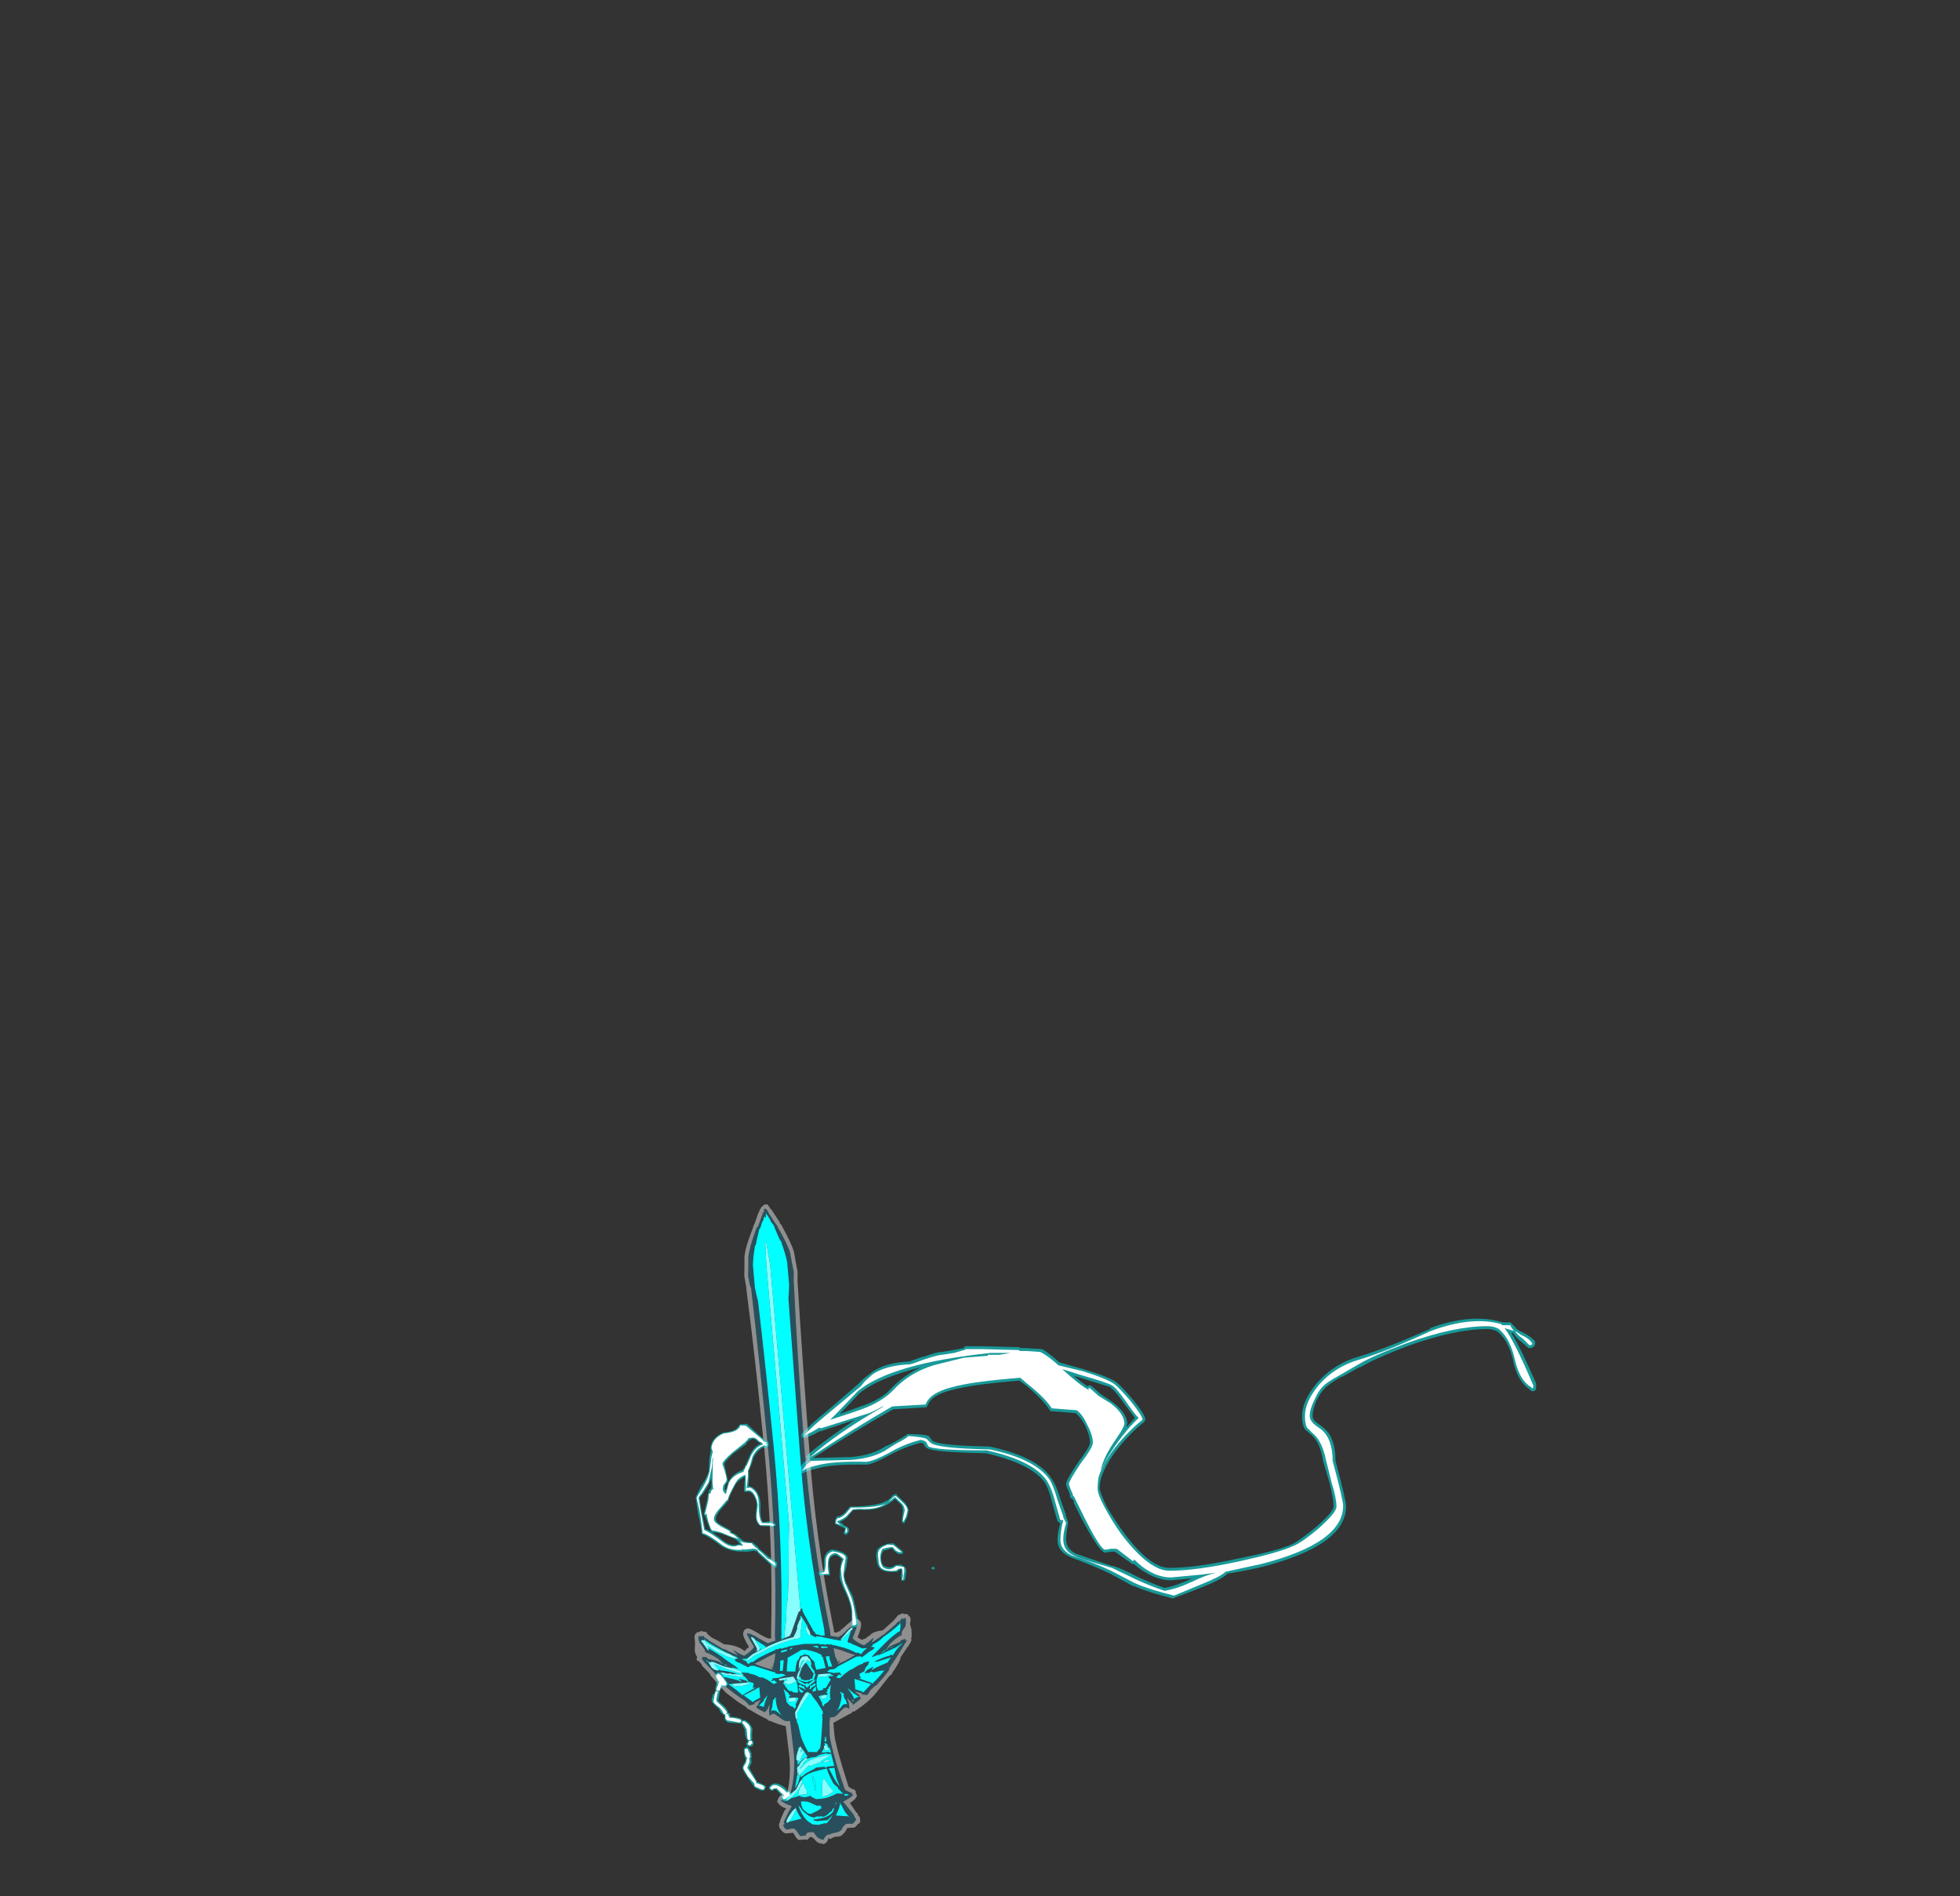 <?xml version="1.0" encoding="UTF-8" standalone="no"?>
<svg xmlns:ffdec="https://www.free-decompiler.com/flash" xmlns:xlink="http://www.w3.org/1999/xlink" ffdec:objectType="frame" height="694.55px" width="718.1px" xmlns="http://www.w3.org/2000/svg">
  <rect width="100%" height="100%" fill="#333333" stroke="none"/>
  <g transform="matrix(1.0, 0.0, 0.0, 1.0, 357.0, 623.7)">
    <use ffdec:characterId="1834" height="14.65" transform="matrix(7.0, 0.0, 0.0, 7.0, -64.4, -140.7)" width="38.6" xlink:href="#shape0"/>
    <use ffdec:characterId="1692" height="33.65" transform="matrix(6.969, -0.612, 0.612, 6.969, -116.498, -178.95)" width="11.4" xlink:href="#shape1"/>
    <use ffdec:characterId="1697" height="19.85" transform="matrix(6.969, -0.612, 0.612, 6.969, -105.028, -100.245)" width="12.25" xlink:href="#shape2"/>
  </g>
  <defs>
    <g id="shape0" transform="matrix(1.0, 0.0, 0.0, 1.0, 9.2, 20.1)">
      <path d="M17.3 -14.3 Q17.15 -14.55 17.15 -15.0 17.15 -15.8 17.95 -16.75 18.85 -17.75 20.1 -18.1 21.45 -18.5 23.85 -19.55 L23.85 -19.6 Q26.05 -20.4 27.65 -19.9 L28.05 -19.9 28.15 -19.8 Q28.25 -19.7 28.35 -19.6 L28.35 -19.55 28.4 -19.55 Q28.5 -19.45 28.65 -19.4 29.15 -19.15 29.35 -18.9 L29.35 -18.8 Q29.35 -18.6 29.1 -18.55 L29.0 -18.55 28.95 -18.6 28.6 -18.9 Q28.3 -19.15 28.2 -19.35 L28.1 -19.35 Q28.6 -18.55 29.4 -16.7 L29.4 -16.4 Q29.35 -16.35 29.3 -16.3 L29.15 -16.3 29.05 -16.4 Q28.45 -16.8 28.2 -17.85 L28.2 -17.9 Q27.95 -18.95 27.4 -19.4 27.15 -19.55 26.85 -19.55 25.15 -19.55 22.65 -18.65 20.95 -18.0 20.2 -17.55 L20.15 -17.55 19.25 -17.05 19.2 -17.05 Q18.5 -16.65 18.3 -16.4 18.1 -16.2 17.9 -15.8 17.7 -15.3 17.7 -15.0 17.7 -14.85 17.85 -14.7 L18.25 -14.4 Q18.9 -13.9 18.9 -12.65 19.45 -10.6 19.45 -10.3 19.5 -8.25 15.05 -7.1 14.2 -6.9 13.25 -6.75 12.95 -6.45 11.95 -6.05 10.8 -5.6 10.5 -5.5 L10.4 -5.45 Q9.15 -5.75 8.35 -6.1 L8.3 -6.1 7.1 -6.75 Q6.15 -7.2 5.05 -7.6 4.35 -7.9 4.35 -8.5 4.35 -8.9 4.5 -9.4 4.45 -9.4 4.4 -9.4 L4.45 -9.4 4.35 -9.5 Q4.3 -9.65 4.05 -10.55 3.9 -11.15 3.7 -11.5 3.0 -12.5 0.6 -13.05 -2.1 -13.1 -2.45 -13.3 L-2.45 -13.3 Q-2.6 -13.35 -2.65 -13.55 L-2.8 -13.6 Q-3.6 -13.4 -4.45 -12.95 -5.25 -12.5 -5.65 -12.45 -7.4 -12.5 -8.25 -12.25 -8.7 -12.15 -9.0 -12.0 L-9.1 -11.95 -9.2 -12.0 -9.2 -12.2 -8.95 -12.55 -8.75 -12.7 -8.75 -12.75 -8.8 -12.85 -8.75 -12.95 Q-7.75 -13.8 -6.25 -14.8 L-8.05 -14.2 -8.1 -14.2 Q-8.45 -14.0 -8.85 -13.85 L-8.95 -13.85 -9.05 -13.9 -9.05 -14.05 Q-8.6 -14.55 -7.55 -15.4 L-6.05 -16.7 -5.8 -16.95 -5.35 -17.3 Q-4.65 -17.8 -3.4 -17.85 L-2.7 -18.1 -2.65 -18.1 Q-1.95 -18.35 -1.75 -18.35 L-1.7 -18.35 -1.1 -18.45 -0.55 -18.55 -0.55 -18.6 -0.45 -18.65 0.35 -18.65 2.35 -18.6 2.4 -18.55 2.7 -18.55 3.5 -18.5 3.55 -18.5 Q3.95 -18.25 4.45 -17.8 L5.7 -17.45 Q7.05 -17.05 7.45 -16.75 7.75 -16.5 8.3 -15.85 8.95 -15.05 8.95 -14.8 L8.9 -14.75 8.9 -14.7 Q8.2 -14.15 7.55 -13.35 6.9 -12.55 6.65 -11.8 6.55 -11.5 6.55 -11.2 6.6 -10.95 6.9 -10.3 7.3 -9.6 7.85 -8.85 9.2 -7.05 10.2 -7.05 11.6 -7.05 13.85 -7.55 15.9 -7.95 16.65 -8.3 17.05 -8.5 17.9 -9.2 18.8 -10.0 18.8 -10.25 18.8 -10.65 18.6 -11.45 18.3 -12.5 18.25 -12.65 18.1 -13.6 17.65 -14.0 L17.3 -14.3 M2.35 -16.85 Q-0.15 -16.65 -1.2 -16.35 -2.25 -16.1 -2.45 -15.55 -2.45 -15.5 -2.5 -15.5 -2.5 -15.45 -2.55 -15.45 L-4.25 -15.35 Q-6.2 -14.25 -8.45 -12.8 L-6.45 -12.85 Q-5.3 -12.95 -4.6 -13.45 L-4.55 -13.45 -4.15 -13.65 Q-3.7 -13.9 -3.5 -14.05 L-3.4 -14.05 Q-2.65 -14.05 -2.4 -13.95 L-2.35 -13.9 -2.2 -13.7 Q-1.85 -13.45 0.8 -13.4 3.35 -12.85 4.05 -11.7 4.3 -11.35 4.5 -10.65 L4.8 -9.8 4.75 -9.8 4.8 -9.75 4.9 -9.45 4.9 -9.35 Q4.8 -8.9 4.8 -8.55 4.8 -8.05 5.3 -7.8 5.7 -7.65 7.2 -7.15 L7.25 -7.15 Q7.65 -7.05 8.5 -6.6 9.25 -6.25 9.95 -6.0 10.55 -6.1 11.4 -6.5 L10.3 -6.4 Q9.35 -6.4 8.35 -7.25 L8.3 -7.25 Q8.25 -7.25 8.2 -7.3 L7.35 -7.9 7.2 -7.9 6.85 -7.85 Q6.55 -7.85 5.6 -9.65 L5.2 -10.45 5.2 -10.55 Q5.15 -10.65 5.05 -10.7 5.0 -10.75 5.0 -10.8 L5.0 -10.9 Q4.8 -11.35 4.8 -11.4 L4.8 -11.45 Q4.8 -11.65 5.45 -12.6 6.05 -13.4 6.05 -13.6 6.05 -13.95 5.8 -14.5 5.55 -14.95 5.3 -15.15 L4.05 -15.25 4.0 -15.25 3.95 -15.3 Q3.6 -15.85 2.7 -16.6 L2.35 -16.85 M5.2 -17.1 Q5.55 -16.8 5.85 -16.6 L5.9 -16.55 6.0 -16.6 6.05 -16.6 6.15 -16.55 6.6 -16.15 7.2 -15.75 Q8.0 -15.15 8.0 -14.6 L7.95 -14.4 8.4 -14.9 7.8 -15.7 Q7.35 -16.35 7.15 -16.45 L7.15 -16.5 5.55 -17.0 5.2 -17.1 M-6.0 -16.2 L-7.05 -15.1 Q-6.35 -15.35 -5.95 -15.5 -4.85 -15.85 -4.3 -16.5 -3.65 -17.15 -2.8 -17.55 -5.0 -17.0 -6.0 -16.2" fill="#00ffff" fill-opacity="0.502" fill-rule="evenodd" stroke="none"/>
      <path d="M18.15 -14.3 Q18.75 -13.8 18.75 -12.65 19.3 -10.6 19.3 -10.3 19.3 -8.35 15.0 -7.25 L13.15 -6.85 Q12.9 -6.6 11.9 -6.2 L10.45 -5.6 Q9.2 -5.9 8.4 -6.25 L7.15 -6.9 Q6.2 -7.35 5.1 -7.7 4.5 -8.0 4.5 -8.5 4.5 -8.95 4.65 -9.55 L4.5 -9.55 Q4.45 -9.7 4.2 -10.6 4.05 -11.2 3.8 -11.6 3.1 -12.65 0.65 -13.2 -2.0 -13.2 -2.4 -13.4 -2.45 -13.45 -2.5 -13.6 -2.55 -13.7 -2.8 -13.75 -3.65 -13.55 -4.5 -13.05 -5.25 -12.65 -5.65 -12.6 -7.4 -12.65 -8.3 -12.4 -8.75 -12.3 -9.05 -12.1 L-8.8 -12.45 -8.55 -12.65 -6.45 -12.7 Q-5.2 -12.8 -4.5 -13.3 L-4.1 -13.55 Q-3.6 -13.8 -3.45 -13.95 -2.7 -13.9 -2.5 -13.8 L-2.3 -13.6 Q-1.95 -13.3 0.8 -13.25 3.2 -12.75 3.95 -11.65 4.15 -11.3 4.35 -10.6 L4.65 -9.75 4.65 -9.7 4.8 -9.4 Q4.65 -8.9 4.65 -8.55 4.65 -7.95 5.2 -7.7 5.6 -7.5 7.2 -7.05 L8.45 -6.45 Q9.2 -6.1 9.95 -5.85 10.6 -5.95 11.45 -6.35 12.05 -6.65 12.65 -6.8 L11.9 -6.7 10.3 -6.55 Q9.3 -6.55 8.35 -7.5 L8.35 -7.45 8.3 -7.4 7.45 -8.05 7.15 -8.05 6.85 -8.0 Q6.6 -8.0 5.75 -9.7 L5.3 -10.6 Q5.25 -10.75 5.15 -10.85 L5.15 -10.9 Q4.95 -11.35 4.95 -11.45 4.95 -11.6 5.55 -12.5 6.2 -13.35 6.2 -13.6 6.2 -14.0 5.9 -14.55 5.65 -15.1 5.35 -15.3 L4.05 -15.4 Q3.7 -15.95 2.75 -16.7 L2.4 -17.0 Q-0.15 -16.8 -1.2 -16.5 -2.35 -16.2 -2.55 -15.6 L-4.3 -15.5 Q-6.3 -14.35 -8.65 -12.8 -7.2 -14.1 -4.75 -15.5 L-4.8 -15.5 Q-5.15 -15.3 -5.5 -15.15 L-8.05 -14.35 -8.1 -14.4 Q-8.5 -14.15 -8.95 -13.95 -8.5 -14.45 -7.45 -15.3 L-5.95 -16.55 -5.7 -16.85 -5.3 -17.2 Q-4.6 -17.65 -3.4 -17.7 -3.3 -17.7 -2.65 -17.95 -1.9 -18.2 -1.7 -18.2 L-1.05 -18.3 -0.55 -18.45 -0.5 -18.45 -0.45 -18.5 0.35 -18.5 2.3 -18.45 2.4 -18.4 2.7 -18.4 3.45 -18.35 Q3.85 -18.15 4.4 -17.65 L5.65 -17.35 Q6.95 -16.95 7.35 -16.65 7.65 -16.4 8.2 -15.75 8.8 -15.0 8.8 -14.8 8.1 -14.25 7.45 -13.45 6.75 -12.6 6.5 -11.8 6.45 -11.5 6.45 -11.2 6.45 -10.9 6.8 -10.25 7.2 -9.5 7.7 -8.8 9.15 -6.9 10.2 -6.9 11.6 -6.9 13.9 -7.4 15.95 -7.85 16.7 -8.2 17.1 -8.35 18.0 -9.1 18.95 -9.95 18.95 -10.25 18.95 -10.7 18.7 -11.5 L18.4 -12.7 Q18.2 -13.7 17.7 -14.1 L17.4 -14.4 Q17.3 -14.6 17.3 -15.0 17.3 -15.75 18.05 -16.65 18.9 -17.6 20.15 -17.95 21.5 -18.35 23.9 -19.45 26.05 -20.25 27.6 -19.8 L27.6 -19.75 28.05 -19.75 Q28.1 -19.6 28.25 -19.45 L27.9 -19.55 27.75 -19.6 Q28.3 -18.85 29.25 -16.6 29.25 -16.4 29.2 -16.45 L29.15 -16.5 Q28.55 -16.85 28.3 -17.9 28.05 -19.05 27.45 -19.55 27.2 -19.7 26.85 -19.7 25.1 -19.7 22.6 -18.8 20.85 -18.15 20.1 -17.7 L19.15 -17.15 Q18.4 -16.75 18.2 -16.5 18.0 -16.3 17.8 -15.85 17.55 -15.35 17.55 -15.0 17.55 -14.8 17.75 -14.6 17.85 -14.5 18.15 -14.3 M1.3 -18.2 L1.9 -18.3 0.85 -18.3 Q-4.35 -17.75 -6.1 -16.3 L-7.25 -15.1 -7.55 -14.8 Q-6.45 -15.15 -5.9 -15.35 -4.8 -15.75 -4.2 -16.4 -3.4 -17.25 -2.15 -17.65 L-0.55 -18.05 0.7 -18.15 0.7 -18.2 1.3 -18.2 M4.6 -17.45 Q5.25 -16.85 5.75 -16.5 L6.0 -16.35 5.95 -16.45 6.05 -16.45 6.5 -16.05 7.15 -15.65 Q7.85 -15.1 7.85 -14.6 7.85 -14.5 7.65 -14.15 L7.15 -13.4 Q6.75 -12.75 6.6 -12.15 L6.95 -12.8 Q7.75 -14.1 8.6 -14.9 8.45 -15.0 7.9 -15.8 7.4 -16.5 7.2 -16.6 6.95 -16.75 5.55 -17.15 L4.6 -17.45 M28.3 -19.45 Q28.45 -19.35 28.6 -19.25 29.05 -19.05 29.2 -18.8 29.2 -18.7 29.05 -18.7 L28.7 -19.05 Q28.4 -19.25 28.3 -19.45" fill="#ffffff" fill-rule="evenodd" stroke="none"/>
    </g>
    <g id="shape1" transform="matrix(1.0, 0.0, 0.0, 1.0, 5.7, 16.8)">
      <path d="M-3.25 9.35 L-3.7 9.0 -4.25 8.5 -4.45 8.25 -4.5 8.2 -4.5 8.15 -4.6 8.05 -5.0 7.5 -5.0 7.45 -5.4 6.95 -5.4 6.9 -5.55 6.7 -5.6 6.7 -5.65 6.6 -5.6 6.5 Q-5.7 6.3 -5.7 6.15 L-5.65 5.75 -5.65 5.45 Q-5.65 5.35 -5.6 5.3 L-5.5 5.2 -5.4 5.2 Q-5.35 5.2 -5.3 5.15 -5.25 5.15 -5.15 5.2 -5.05 5.2 -5.0 5.25 L-4.95 5.35 -4.75 5.55 Q-4.4 5.75 -4.15 5.95 -3.45 6.05 -3.1 6.4 L-3.0 6.3 -2.85 6.2 -2.95 6.0 Q-3.1 5.65 -3.1 5.55 L-3.1 5.45 -3.05 5.35 Q-3.0 5.25 -2.9 5.25 -2.85 5.2 -2.75 5.25 -2.65 5.3 -2.5 5.4 L-2.35 5.5 -2.15 5.65 -1.9 5.8 -1.8 5.85 -1.65 5.85 -1.65 5.7 Q-1.1 0.85 -1.15 -4.15 -1.2 -8.8 -1.35 -12.45 L-1.35 -12.6 -1.4 -13.15 -1.35 -13.65 -1.3 -14.2 Q-1.2 -14.7 -0.7 -15.7 L-0.7 -15.75 -0.65 -15.8 -0.35 -16.45 -0.3 -16.5 -0.3 -16.55 -0.2 -16.65 -0.2 -16.7 -0.15 -16.7 -0.1 -16.75 Q-0.05 -16.8 0.0 -16.8 L0.15 -16.8 0.15 -16.75 0.2 -16.7 0.3 -16.5 0.35 -16.5 0.35 -16.45 0.7 -15.8 0.7 -15.75 0.75 -15.7 Q1.2 -14.7 1.3 -14.2 L1.35 -13.65 1.4 -13.15 1.35 -12.6 1.35 -12.45 Q1.25 -8.8 1.2 -4.15 1.1 0.85 1.65 5.7 L1.65 5.8 1.7 5.85 1.8 5.85 1.9 5.8 1.95 5.8 Q2.05 5.7 2.15 5.65 L2.35 5.5 2.4 5.45 2.5 5.4 Q2.65 5.25 2.8 5.25 2.85 5.2 2.9 5.25 3.0 5.25 3.05 5.35 L3.1 5.45 3.1 5.55 Q3.1 5.65 2.95 6.0 L2.85 6.2 3.0 6.3 3.05 6.35 3.25 6.3 3.5 6.15 3.55 6.15 3.55 6.1 Q3.8 5.95 4.2 5.95 L4.8 5.5 5.05 5.25 Q5.1 5.2 5.2 5.2 5.25 5.15 5.3 5.15 L5.4 5.2 5.5 5.2 5.6 5.25 5.6 5.3 Q5.7 5.35 5.7 5.45 L5.7 5.55 5.65 5.75 5.7 6.0 Q5.7 6.4 5.65 6.5 L5.65 6.6 5.6 6.7 5.45 6.9 5.4 6.95 5.0 7.45 5.0 7.5 Q4.85 7.8 4.55 8.15 L4.5 8.2 4.5 8.25 4.3 8.4 3.55 9.2 Q3.1 9.65 2.35 10.05 L2.25 10.05 2.15 10.15 2.1 10.15 1.2 10.55 1.2 11.2 Q1.2 11.55 1.45 12.8 L1.7 13.95 1.9 14.1 1.95 14.1 2.05 14.2 2.05 14.3 2.1 14.45 2.05 14.55 2.0 14.6 Q1.9 14.7 1.7 14.8 L1.75 14.9 2.0 15.35 2.05 15.35 2.05 15.45 2.15 15.6 2.15 15.8 Q2.15 15.9 2.0 15.95 1.85 16.15 1.7 16.1 L1.45 16.1 1.4 16.15 1.4 16.2 1.35 16.2 1.35 16.25 1.3 16.3 Q1.1 16.5 1.0 16.5 L0.75 16.5 0.6 16.55 0.5 16.6 0.45 16.55 0.4 16.55 0.4 16.6 0.3 16.75 0.2 16.8 0.15 16.85 0.1 16.8 0.05 16.8 Q-0.2 16.75 -0.3 16.55 L-0.45 16.4 -0.55 16.4 -0.65 16.5 Q-0.7 16.55 -0.8 16.5 L-1.15 16.5 -1.25 16.4 -1.4 16.1 -1.7 16.1 Q-1.9 16.15 -2.1 15.75 L-2.1 15.6 Q-2.1 15.55 -2.05 15.5 -2.05 15.4 -1.75 14.9 L-1.65 14.8 Q-1.9 14.7 -2.0 14.55 L-2.05 14.5 -2.05 14.45 -2.1 14.4 -2.0 14.2 -1.9 14.1 Q-1.7 14.0 -1.5 13.9 -1.25 13.1 -1.25 12.1 L-1.3 10.5 Q-1.65 10.4 -2.1 10.15 L-2.15 10.15 Q-2.2 10.1 -2.25 10.05 L-2.65 9.8 -3.15 9.45 -3.25 9.4 -3.25 9.35 M-0.05 -16.55 L-0.1 -16.5 -0.05 -16.45 -0.1 -16.4 -0.15 -16.4 -0.15 -16.35 -0.45 -15.7 -0.55 -15.6 Q-1.0 -14.65 -1.1 -14.15 L-1.15 -13.6 -1.2 -13.15 -1.15 -12.65 -1.1 -12.5 Q-1.0 -8.85 -0.95 -4.15 -0.9 0.85 -1.45 5.75 L-1.45 5.95 -1.45 6.0 Q-1.7 6.05 -1.85 6.1 L-2.3 5.8 -2.5 5.65 -2.6 5.6 Q-2.75 5.5 -2.8 5.5 L-2.85 5.5 -2.85 5.45 -2.9 5.55 -2.75 5.9 -2.6 6.2 Q-2.6 6.3 -2.9 6.5 L-3.15 6.65 Q-3.2 6.6 -3.4 6.5 -3.65 6.3 -3.7 6.3 L-3.5 6.55 -3.5 6.6 -3.55 6.55 -4.0 6.3 -3.9 6.35 -4.15 6.2 -4.2 6.2 -4.9 5.7 -5.0 5.6 -5.15 5.5 -5.15 5.4 -5.2 5.45 -5.3 5.4 -5.3 5.45 -5.4 5.4 -5.45 5.45 -5.45 5.55 Q-5.45 5.7 -5.35 5.85 L-5.2 6.1 -5.15 6.25 -5.15 6.3 -5.1 6.3 Q-4.8 6.45 -4.5 6.7 L-4.3 6.95 -4.55 6.8 -5.0 6.65 -5.05 6.65 -5.1 6.55 -5.35 6.5 -5.3 6.6 -5.4 6.55 -5.25 6.8 -4.8 7.35 -4.35 8.0 -4.3 8.05 -4.3 8.1 Q-4.15 8.3 -3.55 8.8 L-3.3 9.0 -3.1 9.25 -3.05 9.25 -2.8 9.2 -2.85 9.15 -2.45 9.0 -2.55 9.1 -2.65 9.25 -2.65 9.3 -2.7 9.3 -2.75 9.4 -2.55 9.55 -2.3 9.7 -2.3 9.65 Q-2.2 9.6 -2.1 9.4 L-2.05 9.3 -2.05 9.4 -2.1 9.6 -2.1 9.9 -2.05 9.85 Q-1.95 9.8 -1.85 9.8 L-1.6 10.0 Q-1.35 10.25 -1.2 10.25 L-1.05 10.25 -1.0 12.1 Q-1.05 13.2 -1.35 14.0 -1.55 14.2 -1.85 14.3 L-1.85 14.35 -1.9 14.4 -1.85 14.4 Q-1.7 14.55 -1.35 14.7 L-1.55 15.0 -1.85 15.5 -1.8 15.6 -1.9 15.65 Q-1.8 15.9 -1.7 15.9 -1.4 15.85 -1.3 15.9 -1.25 15.95 -1.05 16.3 L-0.75 16.3 -0.75 16.25 -0.65 16.15 -0.35 16.15 -0.15 16.45 Q-0.05 16.55 0.15 16.6 L0.25 16.45 Q0.3 16.4 0.4 16.35 L0.5 16.35 Q0.6 16.3 0.7 16.3 L1.0 16.25 1.15 16.15 1.2 16.05 1.35 15.9 Q1.45 15.85 1.7 15.9 1.8 15.9 1.9 15.75 L1.95 15.7 1.85 15.5 1.85 15.45 1.35 14.7 Q1.75 14.55 1.9 14.4 L1.9 14.4 1.85 14.35 1.85 14.3 Q1.65 14.2 1.5 14.1 L1.2 12.85 Q0.95 11.55 0.95 11.2 L1.0 10.5 1.05 10.25 1.2 10.25 Q1.35 10.25 1.6 10.0 L1.85 9.8 Q1.95 9.8 2.05 9.85 L2.1 9.9 2.1 9.6 2.05 9.4 2.05 9.3 2.1 9.4 2.3 9.65 2.3 9.7 2.55 9.55 2.75 9.4 2.7 9.3 2.65 9.3 2.7 9.25 2.45 9.0 2.85 9.15 2.8 9.2 3.1 9.25 3.3 9.0 3.55 8.8 3.6 8.8 Q4.15 8.3 4.3 8.1 L4.35 8.05 4.35 8.0 Q4.35 7.95 4.85 7.35 L5.25 6.8 5.45 6.55 Q5.4 6.6 5.35 6.6 L5.35 6.5 5.1 6.55 5.05 6.65 5.0 6.65 4.55 6.8 4.3 6.95 4.5 6.7 Q4.8 6.45 5.1 6.3 L5.15 6.3 5.2 6.25 5.15 6.25 5.2 6.1 Q5.3 5.95 5.4 5.85 5.45 5.7 5.45 5.55 L5.45 5.4 5.3 5.45 5.3 5.4 5.25 5.45 5.2 5.4 5.2 5.5 5.0 5.6 4.9 5.7 4.2 6.2 4.15 6.2 3.95 6.35 4.0 6.3 3.55 6.55 3.7 6.3 Q3.65 6.3 3.4 6.5 L3.15 6.65 2.9 6.5 Q2.6 6.3 2.6 6.2 L2.75 5.9 2.9 5.55 2.9 5.45 2.85 5.5 2.8 5.5 Q2.75 5.5 2.6 5.6 L2.5 5.65 Q2.35 5.75 2.3 5.8 L2.05 6.0 1.85 6.1 Q1.7 6.05 1.45 6.0 L1.45 5.95 1.45 5.75 Q0.9 0.85 0.95 -4.15 1.0 -8.85 1.15 -12.5 L1.15 -12.65 1.2 -13.15 1.15 -13.6 1.1 -14.15 Q1.0 -14.65 0.55 -15.6 L0.55 -15.65 0.5 -15.7 0.15 -16.35 0.15 -16.4 0.1 -16.45 0.1 -16.5 0.0 -16.6 -0.05 -16.55 M0.3 -16.5 L0.3 -16.55 0.25 -16.55 0.3 -16.5 0.3 -16.5 M2.5 6.4 L2.5 6.4 M1.55 6.65 L1.95 6.8 Q2.45 7.05 2.65 7.1 2.2 7.35 1.7 7.5 L1.85 7.3 1.7 7.4 1.65 7.2 1.6 7.1 1.55 6.65 M5.1 5.65 L5.1 5.65 M4.2 8.0 L4.2 8.0 M0.1 8.5 L0.1 8.5 M0.65 8.9 L0.65 8.9 M2.35 9.4 L2.35 9.55 2.25 9.45 2.3 9.45 2.35 9.4 M0.65 11.25 L0.7 11.25 0.65 11.35 0.65 11.25 M-1.4 14.3 L-1.45 14.35 -1.4 14.3 M1.0 14.5 L1.0 14.5 M-5.05 5.65 L-5.05 5.65 M-1.95 6.25 L-2.0 6.2 -1.95 6.2 -1.95 6.25 M-1.5 6.65 L-1.6 7.1 -1.65 7.2 -1.7 7.4 -1.8 7.3 -1.7 7.5 Q-2.2 7.35 -2.65 7.1 -2.45 7.05 -1.9 6.8 L-1.5 6.65 M-1.25 5.95 L-1.25 5.95 M-2.35 9.45 L-2.35 9.45 M-2.3 9.5 L-2.3 9.5 M-0.9 8.9 L-0.9 8.9 M-4.15 8.05 L-4.15 8.05 M-0.95 14.45 L-0.95 14.45" fill="#ebebeb" fill-opacity="0.502" fill-rule="evenodd" stroke="none"/>
      <path d="M-0.05 -16.55 L0.0 -16.6 0.1 -16.5 0.1 -16.45 0.15 -16.4 0.15 -16.35 0.5 -15.7 0.55 -15.65 0.55 -15.6 Q1.0 -14.65 1.1 -14.15 L1.15 -13.6 1.2 -13.15 1.15 -12.65 1.15 -12.5 Q1.0 -8.85 0.95 -4.15 0.9 0.85 1.45 5.75 L1.45 5.95 1.45 6.0 Q1.7 6.05 1.85 6.1 L2.05 6.0 2.3 5.8 Q2.35 5.75 2.5 5.65 L2.6 5.6 Q2.75 5.5 2.8 5.5 L2.85 5.5 2.9 5.45 2.9 5.55 2.75 5.9 2.6 6.2 Q2.6 6.3 2.9 6.5 L3.15 6.65 3.4 6.5 Q3.65 6.3 3.7 6.3 L3.55 6.55 4.0 6.3 3.95 6.35 4.15 6.2 4.2 6.2 4.9 5.7 5.0 5.6 5.2 5.5 5.2 5.4 5.25 5.45 5.3 5.4 5.3 5.45 5.45 5.4 5.45 5.55 Q5.45 5.7 5.4 5.85 5.3 5.95 5.2 6.1 L5.15 6.25 5.2 6.25 5.15 6.3 5.1 6.3 Q4.8 6.45 4.5 6.7 L4.3 6.95 4.55 6.8 5.0 6.65 5.05 6.65 5.1 6.55 5.35 6.5 5.35 6.6 Q5.4 6.6 5.45 6.55 L5.25 6.8 4.85 7.35 Q4.35 7.95 4.35 8.0 L4.35 8.05 4.3 8.1 Q4.15 8.3 3.6 8.8 L3.55 8.8 3.3 9.0 3.1 9.25 2.8 9.2 2.85 9.15 2.45 9.0 2.7 9.25 2.65 9.3 2.7 9.3 2.75 9.4 2.55 9.55 2.3 9.7 2.3 9.65 2.1 9.4 2.05 9.3 2.05 9.4 2.1 9.6 2.1 9.9 2.05 9.85 Q1.95 9.8 1.85 9.8 L1.6 10.0 Q1.35 10.25 1.2 10.25 L1.05 10.25 1.0 10.5 0.95 11.2 Q0.95 11.55 1.2 12.85 L1.5 14.1 Q1.65 14.2 1.85 14.3 L1.85 14.35 1.9 14.4 1.9 14.4 Q1.75 14.55 1.35 14.7 L1.85 15.45 1.85 15.5 1.95 15.7 1.9 15.75 Q1.8 15.9 1.7 15.9 1.45 15.85 1.35 15.9 L1.2 16.05 1.15 16.15 1.0 16.25 0.7 16.3 Q0.6 16.3 0.5 16.35 L0.4 16.35 Q0.3 16.4 0.25 16.45 L0.15 16.6 Q-0.05 16.55 -0.15 16.45 L-0.35 16.15 -0.65 16.15 -0.75 16.25 -0.75 16.3 -1.05 16.3 Q-1.25 15.95 -1.3 15.9 -1.4 15.85 -1.7 15.9 -1.8 15.9 -1.9 15.65 L-1.8 15.6 -1.85 15.5 -1.55 15.0 -1.35 14.7 Q-1.7 14.55 -1.85 14.4 L-1.9 14.4 -1.85 14.35 -1.85 14.3 Q-1.55 14.2 -1.35 14.0 -1.05 13.2 -1.0 12.1 L-1.05 10.25 -1.2 10.25 Q-1.35 10.25 -1.6 10.0 L-1.85 9.8 Q-1.95 9.8 -2.05 9.85 L-2.1 9.9 -2.1 9.6 -2.05 9.4 -2.05 9.3 -2.1 9.4 Q-2.2 9.6 -2.3 9.65 L-2.3 9.7 -2.55 9.55 -2.75 9.4 -2.7 9.3 -2.65 9.3 -2.65 9.25 -2.55 9.1 -2.45 9.0 -2.85 9.15 -2.8 9.2 -3.05 9.25 -3.1 9.25 -3.3 9.0 -3.55 8.8 Q-4.15 8.3 -4.3 8.1 L-4.3 8.05 -4.35 8.0 -4.8 7.35 -5.25 6.8 -5.4 6.55 -5.3 6.6 -5.35 6.5 -5.1 6.55 -5.05 6.65 -5.0 6.65 -4.55 6.8 -4.3 6.95 -4.5 6.7 Q-4.8 6.45 -5.1 6.3 L-5.15 6.3 -5.15 6.25 -5.2 6.1 -5.35 5.85 Q-5.45 5.7 -5.45 5.55 L-5.45 5.45 -5.4 5.4 -5.3 5.45 -5.3 5.4 -5.2 5.45 -5.15 5.4 -5.15 5.5 -5.0 5.6 -4.9 5.7 -4.2 6.2 -4.15 6.2 -3.9 6.35 -4.0 6.3 -3.55 6.55 -3.5 6.6 -3.5 6.55 -3.7 6.3 Q-3.65 6.3 -3.4 6.5 -3.2 6.6 -3.15 6.65 L-2.9 6.5 Q-2.6 6.3 -2.6 6.2 L-2.75 5.9 -2.9 5.55 -2.85 5.45 -2.85 5.5 -2.8 5.5 Q-2.75 5.5 -2.6 5.6 L-2.5 5.65 -2.3 5.8 -1.85 6.1 Q-1.7 6.05 -1.45 6.0 L-1.45 5.95 -1.45 5.75 Q-0.9 0.85 -0.95 -4.15 -1.0 -8.85 -1.1 -12.5 L-1.15 -12.65 -1.2 -13.15 -1.15 -13.6 -1.1 -14.15 Q-1.0 -14.65 -0.55 -15.6 L-0.45 -15.7 -0.15 -16.35 -0.15 -16.4 -0.1 -16.4 -0.05 -16.45 -0.1 -16.5 -0.05 -16.55 M0.0 -12.45 L0.0 4.45 0.1 4.45 0.1 4.55 0.15 4.7 0.6 5.7 0.65 5.75 0.7 5.85 0.9 5.9 0.95 5.95 1.15 5.95 1.15 5.6 Q0.6 0.8 0.7 -4.15 0.75 -8.4 0.8 -11.8 0.85 -12.05 0.9 -12.5 L0.9 -13.7 Q0.85 -14.15 0.7 -14.7 L0.7 -14.75 0.6 -14.95 0.4 -15.55 0.4 -15.6 0.35 -15.7 Q0.3 -15.8 0.25 -15.85 L0.2 -16.0 0.1 -16.2 0.0 -16.35 0.0 -16.15 -0.05 -16.1 -0.05 -16.2 -0.1 -16.15 -0.15 -16.0 -0.25 -15.85 -0.3 -15.7 -0.35 -15.6 -0.4 -15.55 -0.6 -14.95 -0.65 -14.75 -0.7 -14.7 Q-0.85 -14.15 -0.9 -13.7 L-0.9 -12.5 Q-0.85 -12.05 -0.8 -11.8 -0.7 -8.4 -0.65 -4.15 -0.6 0.8 -1.1 5.6 L-1.1 5.75 -1.15 5.8 -1.1 5.85 -1.15 5.95 -1.05 5.95 -1.0 5.9 -0.95 5.9 -0.65 5.8 -0.65 5.75 -0.6 5.7 -0.15 4.7 -0.1 4.6 0.0 4.55 0.0 -12.45 M-0.05 5.0 L-0.1 5.05 -0.25 5.35 -0.25 5.4 -0.25 5.45 Q-0.35 5.7 -0.5 5.9 -1.0 5.95 -1.85 6.25 L-1.95 6.3 -2.0 6.25 -1.95 6.25 -2.0 6.25 -2.1 6.15 -2.25 6.05 -2.3 6.0 -2.45 5.9 -2.5 5.85 Q-2.6 5.7 -2.7 5.7 L-2.7 5.75 -2.45 6.3 -2.45 6.4 -2.5 6.45 -2.4 6.45 -2.45 6.5 -2.7 6.6 -3.0 6.8 -3.3 6.8 -3.05 6.95 -3.05 7.0 -2.95 7.1 -2.9 7.05 -2.8 7.0 -2.7 7.0 Q-2.5 6.85 -2.1 6.7 -1.85 6.6 -1.55 6.5 L-1.5 6.5 -1.5 6.45 -1.35 6.45 -1.2 6.4 -1.2 6.45 -0.95 6.4 -0.9 6.4 -0.75 6.35 -0.65 6.35 0.0 6.3 0.05 6.3 0.65 6.35 0.75 6.35 0.9 6.4 1.0 6.4 1.2 6.45 1.2 6.4 1.35 6.45 1.5 6.45 1.5 6.5 1.6 6.5 2.15 6.7 Q2.5 6.85 2.7 7.0 L2.8 7.0 2.9 7.05 2.95 7.1 3.1 6.95 3.3 6.8 3.05 6.8 Q2.7 6.6 2.5 6.5 L2.45 6.45 2.35 6.45 2.35 6.4 2.3 6.4 2.55 5.8 2.6 5.8 2.65 5.65 Q2.55 5.65 2.3 5.9 L1.95 6.25 2.0 6.25 1.95 6.3 1.8 6.25 1.6 6.2 1.1 6.05 0.95 6.0 0.7 5.95 0.7 6.0 Q0.5 5.95 0.4 5.8 0.4 5.65 0.3 5.5 L0.3 5.4 0.05 4.9 0.0 4.8 -0.05 4.9 -0.05 5.0 M0.45 6.45 L0.8 6.6 0.75 6.55 0.75 6.45 0.45 6.45 M0.3 7.25 L0.3 7.2 0.25 7.1 0.2 7.05 0.15 6.95 -0.1 6.95 Q-0.2 7.0 -0.3 7.2 L-0.35 7.5 -0.4 7.65 -0.3 7.5 -0.25 7.45 -0.3 7.6 -0.45 7.85 -0.45 7.9 -0.5 7.95 -0.5 8.1 Q-0.25 8.25 0.0 8.3 0.2 8.25 0.4 8.2 L0.4 8.15 0.45 8.05 0.5 7.9 0.45 7.9 0.45 7.75 0.4 7.7 0.3 7.5 0.3 7.4 0.35 7.4 0.3 7.25 M0.25 6.95 L0.3 7.05 0.5 7.3 0.5 7.45 0.55 7.7 1.05 7.65 0.95 7.05 0.9 7.05 0.9 6.95 0.65 6.8 0.4 6.7 0.25 6.65 0.05 6.6 -0.15 6.6 -0.35 6.7 -0.9 6.95 -0.9 7.05 -1.0 7.65 -0.55 7.7 -0.5 7.45 -0.45 7.3 Q-0.45 7.2 -0.3 7.05 L-0.25 6.95 -0.2 6.9 -0.15 6.9 0.0 6.85 0.2 6.9 0.25 6.95 M1.25 6.6 L1.25 6.55 0.9 6.5 0.9 6.55 0.95 6.6 1.25 6.6 M1.2 6.9 L1.2 6.9 M1.1 7.05 L1.2 7.6 1.4 7.6 1.3 7.2 1.3 7.05 1.1 7.05 M1.55 6.65 L1.6 7.1 1.65 7.2 1.7 7.4 1.85 7.3 1.7 7.5 Q2.2 7.35 2.65 7.1 2.45 7.05 1.95 6.8 L1.55 6.65 M2.5 6.4 L2.5 6.4 M5.1 5.65 L5.15 5.65 5.1 5.7 Q4.8 5.95 4.2 6.3 L4.0 6.45 Q3.85 6.55 3.6 6.65 L3.6 6.7 3.5 6.75 3.7 6.8 Q3.65 6.9 3.4 7.0 3.1 7.2 3.0 7.25 L2.95 7.25 2.95 7.2 2.7 7.2 1.75 7.6 1.65 7.65 1.6 7.7 1.45 7.75 1.25 7.75 1.1 7.85 1.45 7.95 1.8 7.95 1.75 8.0 1.85 8.05 1.8 8.1 1.7 8.05 1.55 8.2 1.75 8.25 Q2.05 8.0 2.35 7.85 L2.4 7.85 2.5 7.8 Q2.75 7.65 3.0 7.6 L3.05 7.55 3.35 7.5 Q3.35 7.55 3.3 7.6 L3.3 7.65 3.2 7.75 Q3.1 7.85 3.05 8.0 L2.8 8.1 Q2.75 8.15 2.85 8.35 L2.7 8.35 2.85 8.4 3.4 8.65 3.4 8.7 3.75 8.4 4.1 8.05 3.85 8.05 3.55 8.1 3.4 8.05 3.35 8.05 3.35 8.1 3.05 8.1 3.2 7.95 3.55 7.8 3.45 7.95 3.4 8.0 Q3.55 7.9 4.0 7.75 L4.3 7.65 4.55 7.35 4.5 7.4 3.8 7.55 3.6 7.55 Q4.1 7.35 4.45 7.3 L4.5 7.25 4.6 7.3 4.65 7.25 Q4.9 6.9 5.15 6.75 L5.15 6.7 5.1 6.75 4.8 6.9 4.25 7.1 3.8 7.25 Q3.9 7.15 4.2 7.05 L4.25 7.0 4.75 6.8 4.55 6.9 4.3 6.95 4.25 7.0 4.2 7.0 3.95 7.15 3.7 7.25 3.5 7.3 3.65 7.15 4.3 6.6 Q4.6 6.35 5.0 6.1 L5.05 6.1 5.1 6.05 5.15 5.8 5.15 5.6 5.1 5.65 5.1 5.65 M4.2 8.0 L4.2 8.0 M2.5 8.85 L2.5 8.9 2.85 9.05 2.9 9.1 3.35 8.7 2.5 8.35 2.5 8.85 M1.3 8.0 L1.25 7.95 0.8 7.95 0.7 7.95 0.6 7.95 0.6 8.05 0.55 8.1 0.55 8.15 0.5 8.3 0.55 8.3 0.5 8.35 0.5 8.5 0.5 8.6 0.55 8.8 0.7 8.8 0.85 8.75 0.8 8.7 0.95 8.7 1.0 8.65 1.25 8.3 1.25 8.25 1.15 8.15 1.2 8.1 1.45 8.1 1.3 8.0 M0.0 7.3 L0.0 7.25 0.05 7.3 Q0.1 7.35 0.2 7.55 L0.4 7.9 0.35 8.0 0.3 8.15 0.2 8.15 0.15 8.2 -0.15 8.2 -0.15 8.15 -0.25 8.15 Q-0.3 8.1 -0.3 8.0 L-0.4 7.95 -0.35 7.9 -0.2 7.55 0.0 7.3 M0.4 8.2 L0.15 8.35 0.1 8.4 0.0 8.35 -0.1 8.4 -0.15 8.35 -0.45 8.15 -0.5 8.15 Q-0.45 8.3 -0.35 8.35 L-0.05 8.5 -0.1 8.5 0.0 8.6 Q0.05 8.55 0.1 8.5 L0.35 8.35 0.5 8.2 0.4 8.25 0.4 8.2 M0.1 8.5 L0.1 8.5 M0.15 8.6 L0.1 8.65 0.15 8.7 0.25 8.6 0.45 8.5 0.45 8.45 0.4 8.4 0.25 8.5 0.15 8.5 0.15 8.6 M0.25 8.75 L0.3 8.85 0.35 8.8 0.45 8.8 0.45 8.55 0.25 8.75 M1.05 8.85 L0.95 8.95 Q1.0 8.95 1.05 9.0 L1.0 9.05 0.7 9.05 0.55 9.1 0.7 9.45 0.7 9.6 0.75 9.6 0.75 9.65 0.8 9.6 0.8 9.55 1.0 9.45 1.2 9.25 1.15 9.25 1.15 9.15 Q1.15 9.0 1.2 8.75 L1.25 8.55 1.1 8.7 1.1 8.75 1.0 8.8 1.05 8.85 M0.65 8.9 L0.65 8.9 M-0.7 10.2 L-0.7 10.35 -0.65 10.45 -0.55 11.15 Q-0.4 11.65 -0.25 11.95 L0.2 12.0 0.4 11.8 Q0.5 11.4 0.65 10.3 L0.65 10.05 0.7 10.05 0.7 9.9 0.45 9.4 0.25 9.1 0.15 8.9 0.1 8.9 0.0 8.8 -0.05 8.85 -0.1 8.85 Q-0.15 8.9 -0.4 9.25 L-0.6 9.6 Q-0.75 9.8 -0.75 9.85 L-0.75 10.0 Q-0.75 10.15 -0.7 10.2 M2.3 9.0 L2.1 8.8 2.15 8.9 Q2.35 9.2 2.4 9.4 L2.35 9.4 2.65 9.3 2.4 9.1 2.3 9.0 M2.35 9.4 L2.3 9.45 2.25 9.45 2.35 9.55 2.35 9.4 M1.9 9.1 L1.7 8.95 1.7 9.0 1.75 9.1 Q1.75 9.3 1.65 9.55 1.55 9.85 1.4 9.95 L1.65 9.8 Q1.8 9.55 2.0 9.65 L1.95 9.4 1.9 9.35 1.85 9.15 1.9 9.1 M0.75 11.2 Q0.7 11.3 0.65 11.45 L0.75 11.5 0.75 11.2 M0.65 11.25 L0.65 11.35 0.7 11.25 0.65 11.25 M0.65 11.7 L0.6 11.7 0.6 11.8 0.55 11.9 0.5 11.95 0.45 12.05 0.8 12.05 0.95 12.1 0.9 11.85 Q0.8 11.8 0.8 11.65 L0.75 11.6 0.65 11.55 0.65 11.7 M-1.0 13.4 L-1.1 13.8 Q-1.0 13.65 -0.9 13.5 L-0.85 13.35 -0.75 13.1 -0.75 13.25 -0.45 13.05 Q0.05 12.85 0.1 12.8 L0.55 12.8 Q0.55 12.9 0.7 12.8 L1.05 12.8 0.95 12.2 0.95 12.15 Q0.7 12.15 0.7 12.1 L0.35 12.15 0.1 12.25 -0.1 12.25 -0.3 12.3 -0.4 12.25 -0.55 12.35 Q-0.75 12.45 -0.8 12.65 L-0.85 12.65 -0.9 12.75 -0.9 13.05 -0.95 13.2 -0.95 13.3 -1.0 13.35 -1.0 13.4 M0.75 12.9 L0.9 13.25 Q1.05 13.65 1.25 13.9 L1.2 13.75 Q1.1 13.45 1.1 13.35 L1.05 12.9 0.75 12.9 M-1.4 14.3 L-0.9 14.2 -0.85 14.2 -0.85 14.25 -0.6 14.3 -0.3 14.25 -0.3 14.3 -0.05 14.45 0.25 14.45 Q0.6 14.45 1.05 14.25 L1.1 14.25 1.45 14.3 1.4 14.3 1.15 14.0 1.15 13.95 0.95 13.75 0.9 13.65 0.8 13.4 Q0.7 13.15 0.65 12.9 -0.2 13.0 -0.45 13.15 -0.6 13.2 -0.75 13.4 L-0.8 13.45 -0.9 13.6 -1.05 13.85 -1.4 14.1 -1.65 14.35 -1.65 14.4 -1.5 14.4 -1.5 14.35 -1.45 14.35 -1.4 14.3 M1.65 14.35 L1.45 14.3 1.45 14.4 1.65 14.4 1.65 14.35 M1.6 15.55 L1.4 15.25 1.25 14.9 1.2 14.8 1.2 14.7 Q1.15 15.0 0.9 15.4 L0.95 15.4 1.6 15.5 1.6 15.55 M1.0 14.5 L1.0 14.5 M1.0 14.75 L1.05 14.7 0.95 14.75 Q0.9 14.85 0.85 15.0 L0.8 15.0 0.7 15.15 0.6 15.2 Q0.45 15.35 0.25 15.4 L0.05 15.35 0.05 15.4 0.0 15.4 0.0 15.35 -0.05 15.35 -0.25 15.4 Q-0.45 15.35 -0.6 15.2 L-0.8 15.0 -0.95 14.75 -1.0 14.7 Q-0.9 15.2 -0.6 15.55 L-0.35 15.75 -0.05 15.8 0.25 15.75 0.4 15.75 0.6 15.55 0.75 15.35 0.45 15.6 -0.1 15.6 Q-0.3 15.55 -0.3 15.5 0.55 15.5 0.8 15.15 L0.9 14.85 Q0.95 14.8 1.0 14.75 M0.15 14.8 L0.0 14.8 Q-0.05 14.8 -0.3 14.65 -0.5 14.5 -0.85 14.5 L-0.85 14.6 Q-0.85 14.8 -0.75 14.95 L-0.55 15.15 -0.4 15.2 0.0 15.05 Q0.15 14.95 0.2 14.95 L0.15 14.8 M-5.05 5.65 L-5.05 5.65 -5.15 5.6 -5.15 5.65 -5.05 5.65 M-3.95 6.45 L-4.2 6.3 Q-4.75 5.95 -5.05 5.7 L-5.15 5.65 -5.2 5.65 Q-5.25 5.6 -5.3 5.65 L-5.35 5.7 -5.3 5.7 -5.0 6.2 -4.95 6.15 -5.0 6.1 -4.95 6.1 Q-4.6 6.35 -4.3 6.6 -4.1 6.8 -3.65 7.15 L-3.5 7.3 -3.95 7.15 -4.2 7.0 -4.25 7.0 -4.3 6.95 -4.5 6.9 -4.5 6.9 Q-4.35 6.95 -4.2 7.0 L-4.2 7.05 Q-3.85 7.15 -3.8 7.25 L-4.25 7.1 -4.55 6.95 Q-4.8 6.8 -4.9 6.8 L-4.9 6.85 -5.0 6.8 -5.1 6.75 -5.1 6.7 -5.15 6.75 -5.05 6.8 Q-5.0 6.9 -4.9 7.1 -4.8 7.25 -4.55 7.3 L-4.5 7.25 -4.45 7.3 Q-4.1 7.35 -3.6 7.55 L-3.75 7.55 -3.85 7.55 -3.95 7.5 -4.1 7.5 -4.45 7.4 -4.5 7.4 -4.5 7.35 -4.3 7.65 -4.0 7.75 Q-3.5 7.9 -3.4 8.0 L-3.4 7.95 -3.55 7.8 -3.15 7.95 -3.05 8.05 -3.35 8.05 -3.4 8.05 -3.7 8.05 -4.1 8.05 -3.7 8.4 -3.4 8.7 -3.35 8.65 -2.8 8.4 -2.7 8.35 -2.85 8.35 Q-2.75 8.15 -2.8 8.1 L-3.05 8.0 Q-3.1 7.85 -3.2 7.75 L-3.3 7.65 -3.25 7.6 -3.3 7.6 Q-3.35 7.55 -3.35 7.5 L-3.05 7.55 -3.0 7.55 -2.95 7.6 Q-2.7 7.65 -2.5 7.8 L-2.4 7.85 -2.3 7.85 Q-2.0 8.0 -1.75 8.25 L-1.55 8.2 -1.7 8.05 -1.8 8.1 -1.85 8.05 -1.75 8.0 -1.8 7.95 -1.45 7.95 -1.05 7.85 -1.25 7.75 -1.45 7.75 -1.6 7.7 -1.6 7.65 -1.75 7.6 -2.7 7.2 -2.9 7.2 -2.95 7.25 -3.0 7.25 Q-3.1 7.2 -3.4 7.0 -3.65 6.9 -3.65 6.8 L-3.5 6.75 -3.45 6.75 -3.55 6.7 -3.55 6.65 -3.6 6.65 -3.8 6.55 -3.95 6.45 M-1.95 6.25 L-1.95 6.2 -2.0 6.2 -1.95 6.25 M-1.5 6.65 L-1.9 6.8 Q-2.45 7.05 -2.65 7.1 -2.2 7.35 -1.7 7.5 L-1.8 7.3 -1.7 7.4 -1.65 7.2 -1.6 7.1 -1.5 6.65 M-1.25 5.95 L-1.25 5.95 M-1.1 7.05 L-1.25 7.05 -1.3 7.1 -1.3 7.2 -1.35 7.6 -1.2 7.6 -1.1 7.05 M-0.75 6.55 L-0.55 6.45 -0.7 6.45 -0.75 6.55 M-0.95 6.6 L-0.9 6.6 -0.9 6.55 -0.85 6.5 -1.2 6.55 -1.2 6.65 -0.95 6.6 M-0.8 6.7 L-0.8 6.7 M-0.7 7.95 L-1.4 8.0 -1.45 8.05 -1.4 8.1 -1.2 8.1 -1.15 8.15 -1.2 8.2 -1.25 8.25 -1.2 8.3 Q-1.1 8.5 -1.0 8.65 L-0.9 8.7 -0.8 8.7 -0.8 8.75 -0.65 8.8 -0.5 8.8 -0.5 8.5 -0.5 8.35 -0.55 8.3 -0.5 8.3 -0.55 8.15 -0.6 8.1 -0.6 8.05 -0.65 8.05 -0.65 8.0 -0.65 7.95 -0.7 7.95 M-0.85 9.05 L-0.95 9.05 -1.0 9.0 Q-1.0 8.95 -0.9 8.95 L-1.0 8.85 -1.0 8.8 -1.25 8.55 -1.2 8.75 -1.15 9.15 -1.15 9.25 -1.0 9.45 -0.8 9.55 -0.8 9.6 -0.75 9.65 -0.75 9.6 -0.7 9.6 -0.7 9.55 -0.65 9.5 -0.7 9.45 -0.5 9.1 -0.65 9.05 -0.75 9.05 -0.85 9.05 M-0.45 8.45 L-0.45 8.5 Q-0.35 8.55 -0.25 8.6 -0.15 8.65 -0.1 8.7 L-0.1 8.65 -0.15 8.6 -0.15 8.5 -0.25 8.5 -0.35 8.4 -0.45 8.45 M-0.45 8.55 L-0.45 8.6 -0.4 8.8 -0.35 8.8 -0.3 8.85 -0.2 8.75 -0.3 8.7 -0.45 8.55 M-3.3 8.75 L-2.9 9.1 -2.85 9.05 -2.5 8.9 -2.5 8.85 -2.5 8.35 -3.35 8.7 -3.3 8.75 M-2.3 9.0 L-2.35 9.1 -2.6 9.3 -2.35 9.4 Q-2.3 9.2 -2.15 8.9 L-2.1 8.8 -2.3 9.0 M-1.7 9.1 L-1.7 9.0 -1.65 9.05 -1.7 8.95 -1.85 9.1 -1.85 9.15 -1.9 9.35 -1.9 9.4 -2.0 9.65 Q-1.8 9.55 -1.6 9.8 L-1.4 9.95 Q-1.55 9.85 -1.65 9.55 -1.7 9.3 -1.7 9.1 M-0.9 8.9 L-0.9 8.9 M-2.3 9.5 L-2.3 9.5 M-2.35 9.45 L-2.35 9.45 M-4.15 8.05 L-4.15 8.05 M-0.75 11.8 L-0.8 11.9 Q-0.9 12.15 -0.9 12.3 L-0.85 12.35 -0.85 12.4 -0.85 12.6 Q-0.7 12.35 -0.3 12.2 L-0.45 11.9 -0.55 11.75 -0.6 11.7 -0.6 11.65 -0.65 11.6 -0.65 11.65 -0.75 11.7 -0.75 11.8 M-0.95 14.45 L-0.95 14.45 M-1.2 14.85 Q-1.3 14.9 -1.5 15.15 -1.7 15.4 -1.7 15.5 -1.7 15.55 -1.65 15.55 L-1.55 15.5 -0.9 15.4 Q-1.15 15.0 -1.15 14.7 L-1.15 14.8 -1.2 14.85" fill="#00bfff" fill-opacity="0.2" fill-rule="evenodd" stroke="none"/>
      <path d="M-0.95 5.9 L-1.0 5.9 -1.05 5.95 -1.15 5.95 -1.1 5.85 -1.15 5.8 -1.1 5.75 -1.1 5.6 Q-0.6 0.8 -0.65 -4.15 -0.7 -8.4 -0.8 -11.8 -0.85 -12.05 -0.9 -12.5 L-0.9 -13.7 Q-0.85 -14.15 -0.7 -14.7 L-0.65 -14.75 -0.6 -14.95 -0.4 -15.55 -0.35 -15.6 -0.3 -15.7 -0.25 -15.85 -0.15 -16.0 -0.1 -16.15 -0.05 -16.2 -0.05 -16.1 0.0 -16.15 0.0 -16.35 0.1 -16.2 0.2 -16.0 0.25 -15.85 Q0.3 -15.8 0.35 -15.7 L0.4 -15.6 0.4 -15.55 0.6 -14.95 0.7 -14.75 0.7 -14.7 Q0.85 -14.15 0.9 -13.7 L0.9 -12.5 Q0.85 -12.05 0.8 -11.8 0.75 -8.4 0.7 -4.15 0.6 0.8 1.15 5.6 L1.15 5.95 0.95 5.95 0.9 5.9 0.7 5.85 0.65 5.75 0.6 5.7 0.15 4.7 0.1 4.55 0.1 4.45 0.0 4.45 0.0 -12.45 0.0 -13.6 -0.1 -14.85 -0.15 -14.85 -0.2 -13.6 -0.2 0.0 -0.3 0.9 -0.45 2.55 -0.55 3.4 Q-0.6 3.9 -0.7 4.2 L-0.8 5.0 Q-0.95 5.7 -0.95 5.85 L-0.95 5.9 M-3.05 7.0 L-3.05 6.95 -2.8 6.8 Q-2.6 6.65 -2.5 6.65 L-1.9 6.4 Q-1.4 6.2 -0.7 6.05 L-0.4 6.0 -0.35 6.0 Q-0.1 6.0 -0.1 5.85 -0.1 5.6 -0.05 5.5 L0.0 5.25 0.05 4.95 0.05 4.9 -0.05 5.0 -0.05 4.9 0.0 4.8 0.05 4.9 0.3 5.4 0.3 5.5 0.2 5.35 0.2 5.6 Q0.25 5.8 0.35 5.9 L0.4 5.85 0.4 5.8 Q0.5 5.95 0.7 6.0 L0.7 5.95 0.95 6.0 1.1 6.05 1.6 6.2 1.8 6.25 1.95 6.3 2.0 6.25 2.25 6.05 2.3 6.0 2.35 6.0 2.55 5.8 2.3 6.4 2.35 6.4 2.35 6.45 2.45 6.45 2.5 6.5 Q2.7 6.6 3.05 6.8 L3.3 6.8 3.1 6.95 2.95 7.1 2.9 7.05 2.8 7.0 2.7 7.0 Q2.5 6.85 2.15 6.7 L1.6 6.5 1.5 6.5 1.5 6.45 1.35 6.45 1.2 6.4 1.2 6.45 1.0 6.4 0.9 6.4 0.75 6.35 0.65 6.35 0.05 6.3 0.0 6.3 -0.65 6.35 -0.75 6.35 -0.9 6.4 -0.95 6.4 -1.2 6.45 -1.2 6.4 -1.35 6.45 -1.5 6.45 -1.5 6.5 -1.55 6.5 Q-1.85 6.6 -2.1 6.7 -2.5 6.85 -2.7 7.0 L-2.8 7.0 -2.9 7.05 -2.95 7.1 -3.05 7.0 M-0.25 5.4 L-0.25 5.45 -0.25 5.4 M-1.95 6.3 L-2.3 6.45 -2.3 6.4 -2.25 6.4 -2.3 6.3 Q-2.3 6.2 -2.45 6.0 L-2.5 5.85 -2.45 5.9 -2.3 6.0 -2.25 6.05 -2.1 6.15 -2.0 6.25 -1.95 6.25 -2.0 6.25 -1.95 6.3 M-2.35 6.45 L-2.7 6.6 -2.45 6.5 -2.4 6.45 -2.35 6.45 M-3.0 6.8 L-3.05 6.9 -3.05 6.95 -3.3 6.8 -3.0 6.8 M0.45 6.45 L0.75 6.45 0.75 6.55 0.8 6.6 0.45 6.45 M0.05 6.85 L0.05 6.8 0.0 6.8 0.05 6.85 M0.3 7.25 L0.35 7.4 0.3 7.4 0.3 7.5 0.4 7.7 0.45 7.75 0.45 7.9 0.5 7.9 0.45 8.05 0.4 8.15 0.4 8.2 Q0.2 8.25 0.0 8.3 -0.25 8.25 -0.5 8.1 L-0.5 7.95 -0.45 7.9 -0.5 8.0 Q-0.5 8.1 -0.4 8.15 L-0.4 7.95 -0.3 8.0 Q-0.3 8.1 -0.25 8.15 L-0.15 8.15 -0.15 8.2 0.15 8.2 0.2 8.15 0.3 8.15 0.35 8.0 0.4 7.9 0.2 7.55 Q0.1 7.35 0.05 7.3 L0.0 7.25 0.0 7.3 0.15 7.15 0.25 7.25 0.3 7.25 M-0.25 7.45 L-0.3 7.5 -0.4 7.65 -0.35 7.5 Q-0.35 7.55 -0.3 7.5 L-0.2 7.25 Q-0.15 7.15 0.0 7.15 -0.1 7.25 -0.25 7.45 M0.25 6.95 L0.2 6.9 0.0 6.85 -0.15 6.9 -0.2 6.9 -0.25 6.95 -0.3 7.05 Q-0.45 7.2 -0.45 7.3 L-0.5 7.45 -0.55 7.7 -1.0 7.65 -0.9 7.05 -0.9 6.95 -0.35 6.7 -0.15 6.6 0.05 6.6 0.25 6.65 0.4 6.7 0.65 6.8 0.9 6.95 0.9 7.05 0.95 7.05 1.05 7.65 0.55 7.7 0.5 7.45 0.5 7.3 0.3 7.05 0.25 6.95 M1.25 6.6 L0.95 6.6 0.9 6.55 0.9 6.5 1.25 6.55 1.25 6.6 M1.1 7.05 L1.3 7.05 1.3 7.2 1.4 7.6 1.2 7.6 1.1 7.05 M1.2 6.9 L1.2 6.9 M5.1 5.65 L5.15 5.6 5.15 5.8 5.1 6.05 5.05 6.1 5.0 6.1 Q4.6 6.35 4.3 6.6 L3.65 7.15 3.5 7.3 3.7 7.25 3.95 7.15 4.2 7.0 4.25 7.0 4.3 6.95 4.55 6.9 4.75 6.8 4.25 7.0 4.2 7.05 Q3.9 7.15 3.8 7.25 L4.25 7.1 4.8 6.9 5.1 6.75 5.15 6.7 5.15 6.75 Q4.9 6.9 4.65 7.25 L4.6 7.3 4.5 7.25 4.45 7.3 Q4.1 7.35 3.6 7.55 L3.8 7.55 4.5 7.4 4.55 7.35 4.3 7.65 4.0 7.75 Q3.55 7.9 3.4 8.0 L3.45 7.95 3.55 7.8 3.2 7.95 3.05 8.1 3.35 8.1 3.35 8.05 3.4 8.05 3.55 8.1 3.85 8.05 4.1 8.05 3.75 8.4 3.4 8.7 3.4 8.65 2.85 8.4 2.7 8.35 2.85 8.35 Q2.75 8.15 2.8 8.1 L3.05 8.0 Q3.1 7.85 3.2 7.75 L3.3 7.65 3.3 7.6 Q3.35 7.55 3.35 7.5 L3.05 7.55 3.0 7.6 Q2.75 7.65 2.5 7.8 L2.4 7.85 2.35 7.85 Q2.05 8.0 1.75 8.25 L1.55 8.2 1.7 8.05 1.8 8.1 1.85 8.05 1.75 8.0 1.8 7.95 1.45 7.95 1.1 7.85 1.25 7.75 1.45 7.75 1.6 7.7 1.65 7.65 1.75 7.6 2.7 7.2 2.95 7.2 2.95 7.25 3.0 7.25 Q3.1 7.2 3.4 7.0 3.65 6.9 3.7 6.8 L3.5 6.75 3.6 6.7 3.6 6.65 Q3.85 6.55 4.0 6.45 L4.2 6.3 Q4.8 5.95 5.1 5.7 L5.15 5.65 5.1 5.65 M2.5 8.85 L2.5 8.35 3.35 8.7 2.9 9.1 2.85 9.05 2.5 8.9 2.5 8.85 2.5 8.85 M0.8 7.95 L1.25 7.95 1.3 8.0 1.45 8.1 1.2 8.1 1.15 8.15 1.25 8.25 1.25 8.3 1.0 8.65 0.95 8.7 0.8 8.7 0.85 8.75 0.7 8.8 0.55 8.8 0.5 8.6 0.5 8.5 0.5 8.35 0.55 8.3 0.5 8.3 0.55 8.15 0.55 8.1 0.6 8.05 0.6 7.95 0.7 7.95 0.6 8.05 0.65 8.1 Q1.05 8.05 1.05 8.15 L1.1 8.05 1.15 8.05 1.3 8.0 1.0 7.95 0.8 7.95 M0.4 8.2 L0.4 8.25 0.5 8.2 0.35 8.35 0.1 8.5 Q0.05 8.55 0.0 8.6 L-0.1 8.5 -0.05 8.5 -0.35 8.35 Q-0.45 8.3 -0.5 8.15 L-0.45 8.15 -0.15 8.35 -0.1 8.4 0.0 8.35 0.1 8.4 0.15 8.35 0.4 8.2 M1.05 8.85 L1.0 8.8 1.1 8.75 1.1 8.7 1.25 8.55 1.2 8.75 Q1.15 9.0 1.15 9.15 L1.15 9.25 1.2 9.25 1.0 9.45 0.8 9.55 0.8 9.6 0.75 9.65 0.75 9.6 0.7 9.6 0.7 9.45 0.55 9.1 0.7 9.05 1.0 9.05 1.05 9.0 Q1.0 8.95 0.95 8.95 L1.05 8.85 M0.25 8.75 L0.45 8.55 0.45 8.8 0.35 8.8 0.3 8.85 0.25 8.75 M0.15 8.6 L0.15 8.5 0.25 8.5 0.4 8.4 0.45 8.45 0.45 8.5 0.25 8.6 0.15 8.7 0.1 8.65 0.15 8.6 M0.95 9.2 L1.0 9.1 0.85 9.05 0.7 9.1 0.65 9.15 Q0.7 9.25 0.8 9.25 L0.95 9.2 M-0.05 8.85 L0.0 8.8 0.1 8.9 0.15 8.9 0.25 9.1 0.45 9.4 0.7 9.9 0.7 10.05 0.65 10.05 0.65 10.3 Q0.5 11.4 0.4 11.8 L0.2 12.0 -0.25 11.95 Q-0.4 11.65 -0.55 11.15 L-0.65 10.45 -0.7 10.35 -0.7 10.2 -0.65 10.2 Q-0.65 10.15 -0.65 10.0 L-0.65 9.9 -0.3 9.4 0.1 8.9 Q0.0 8.85 -0.05 8.85 M2.3 9.0 L2.4 9.1 2.65 9.3 2.35 9.4 2.4 9.4 Q2.35 9.2 2.15 8.9 L2.1 8.8 2.3 9.0 M0.75 11.2 L0.75 11.5 0.65 11.45 Q0.7 11.3 0.75 11.2 M1.9 9.1 L1.85 9.15 1.9 9.35 1.95 9.4 2.0 9.65 Q1.8 9.55 1.65 9.8 L1.4 9.95 Q1.55 9.85 1.65 9.55 1.75 9.3 1.75 9.1 L1.7 9.0 1.7 8.95 1.9 9.1 M0.65 11.7 L0.65 11.55 0.75 11.6 0.8 11.65 Q0.8 11.8 0.9 11.85 L0.95 12.1 0.8 12.05 0.45 12.05 0.5 11.95 0.55 11.9 0.6 11.8 0.65 11.95 0.85 11.95 0.85 11.9 0.8 11.85 0.75 11.75 Q0.8 11.7 0.75 11.7 L0.65 11.7 M-0.3 12.3 L-0.1 12.25 0.1 12.25 0.35 12.15 0.7 12.1 Q0.7 12.15 0.95 12.15 L0.95 12.2 1.05 12.8 0.7 12.8 Q0.55 12.9 0.55 12.8 L0.1 12.8 Q0.05 12.85 -0.45 13.05 L-0.75 13.25 -0.75 13.1 -0.85 13.35 -0.9 13.5 Q-1.0 13.65 -1.1 13.8 L-1.0 13.4 -0.85 12.95 -0.85 13.15 -0.55 12.9 Q-0.35 12.7 -0.25 12.65 L-0.25 12.7 -0.2 12.7 -0.05 12.65 0.3 12.55 0.85 12.55 Q0.85 12.5 0.7 12.45 L0.4 12.55 0.35 12.5 0.85 12.25 0.8 12.2 0.7 12.2 0.1 12.3 Q-0.25 12.4 -0.4 12.5 L-0.75 12.8 -0.75 12.75 -0.6 12.6 Q-0.55 12.55 -0.55 12.5 L-0.45 12.4 Q-0.35 12.35 -0.3 12.3 M-0.8 12.65 Q-0.75 12.45 -0.55 12.35 -0.7 12.5 -0.7 12.55 -0.75 12.6 -0.8 12.65 M0.75 12.9 L1.05 12.9 1.1 13.35 Q1.1 13.45 1.2 13.75 L1.25 13.9 Q1.05 13.65 0.9 13.25 L0.75 12.9 M0.65 13.75 L0.45 13.4 Q0.3 13.55 0.3 14.2 L0.3 14.35 Q0.7 14.3 0.9 14.1 0.75 13.95 0.65 13.75 M-0.8 13.45 L-0.75 13.4 Q-0.6 13.2 -0.45 13.15 -0.2 13.0 0.65 12.9 0.7 13.15 0.8 13.4 L0.9 13.65 0.95 13.75 1.15 13.95 1.15 14.0 1.4 14.3 1.45 14.3 1.1 14.25 1.05 14.25 Q0.6 14.45 0.25 14.45 L-0.05 14.45 -0.3 14.3 -0.3 14.25 -0.6 14.3 -0.85 14.25 -0.85 14.2 -0.9 14.2 -1.4 14.3 Q-1.25 14.2 -1.0 13.95 -0.7 13.6 -0.7 13.45 L-0.7 13.4 -0.75 13.4 -0.8 13.45 M-1.5 14.35 L-1.5 14.4 -1.65 14.4 -1.65 14.35 -1.5 14.35 M1.6 15.55 L1.6 15.5 0.95 15.4 0.9 15.4 Q1.15 15.0 1.2 14.7 L1.2 14.8 1.25 14.9 1.4 15.25 1.6 15.55 M1.65 14.35 L1.65 14.4 1.45 14.4 1.45 14.3 1.65 14.35 M1.0 14.75 Q0.95 14.8 0.9 14.85 L0.8 15.15 Q0.55 15.5 -0.3 15.5 -0.3 15.55 -0.1 15.6 L0.45 15.6 0.75 15.35 0.6 15.55 0.4 15.75 0.25 15.75 -0.05 15.8 -0.35 15.75 -0.6 15.55 Q-0.9 15.2 -1.0 14.7 L-0.95 14.75 -0.8 15.0 -0.6 15.2 Q-0.45 15.35 -0.25 15.4 L-0.05 15.35 0.0 15.35 0.0 15.4 0.05 15.4 0.05 15.35 0.25 15.4 Q0.45 15.35 0.6 15.2 L0.7 15.15 0.8 15.0 0.85 15.0 Q0.9 14.85 0.95 14.75 L1.05 14.7 1.0 14.75 M0.15 14.8 L0.2 14.95 Q0.15 14.95 0.0 15.05 L-0.4 15.2 -0.55 15.15 -0.75 14.95 Q-0.85 14.8 -0.85 14.6 L-0.85 14.5 Q-0.5 14.5 -0.3 14.65 -0.05 14.8 0.0 14.8 L0.15 14.8 M-5.05 5.65 L-5.15 5.65 -5.05 5.7 Q-4.75 5.95 -4.2 6.3 L-3.95 6.45 -4.0 6.45 -4.45 6.2 -5.05 5.8 Q-5.1 5.7 -5.15 5.65 L-5.15 5.6 -5.05 5.65 M-3.8 6.55 L-3.6 6.65 -3.55 6.65 -3.55 6.7 -3.45 6.75 -3.5 6.75 -3.65 6.8 Q-3.65 6.9 -3.4 7.0 -3.1 7.2 -3.0 7.25 L-2.95 7.25 -2.9 7.2 -2.7 7.2 -1.75 7.6 -1.6 7.65 -1.6 7.7 -1.45 7.75 -1.25 7.75 -1.05 7.85 -1.45 7.95 -1.8 7.95 -1.75 8.0 -1.85 8.05 -1.8 8.1 -1.7 8.05 -1.55 8.2 -1.75 8.25 Q-2.0 8.0 -2.3 7.85 L-2.4 7.85 -2.5 7.8 Q-2.7 7.65 -2.95 7.6 L-3.0 7.55 -3.05 7.55 -3.35 7.5 Q-3.35 7.55 -3.3 7.6 L-3.25 7.6 -3.3 7.65 -3.2 7.75 Q-3.1 7.85 -3.05 8.0 L-2.8 8.1 Q-2.75 8.15 -2.85 8.35 L-2.7 8.35 -2.8 8.4 -3.35 8.65 -3.4 8.7 -3.7 8.4 -4.1 8.05 -3.7 8.05 -3.75 8.05 Q-3.9 8.05 -3.9 8.1 L-3.8 8.2 -3.4 8.2 -3.05 8.15 -3.0 8.1 -3.05 8.05 -3.15 7.95 -3.55 7.8 -3.4 7.95 -3.4 8.0 Q-3.5 7.9 -4.0 7.75 L-4.3 7.65 -4.5 7.35 -4.5 7.4 -4.45 7.4 -4.1 7.5 -4.4 7.4 -4.4 7.5 -3.3 7.75 -3.3 7.65 -3.75 7.55 -3.6 7.55 Q-4.1 7.35 -4.45 7.3 L-4.5 7.25 -4.55 7.3 Q-4.6 7.15 -4.75 6.95 -4.7 6.95 -4.6 7.0 L-4.15 7.25 -3.4 7.55 -3.35 7.45 -3.45 7.4 -3.8 7.25 Q-3.85 7.15 -4.2 7.05 L-4.2 7.0 Q-4.35 6.95 -4.5 6.9 L-4.5 6.9 -4.3 6.95 -4.25 7.0 -4.2 7.0 -3.95 7.15 -3.5 7.3 -3.65 7.15 Q-4.1 6.8 -4.3 6.6 -4.6 6.35 -4.95 6.1 L-5.0 6.1 -5.0 5.95 -4.5 6.35 Q-4.35 6.4 -4.05 6.6 -3.7 6.75 -3.65 6.75 L-3.6 6.75 -3.6 6.7 -3.8 6.55 M-3.4 8.05 L-3.35 8.05 -3.4 8.05 M-5.05 6.8 L-5.15 6.75 -5.1 6.7 -5.1 6.75 -5.0 6.8 -5.05 6.8 M-0.95 6.6 L-1.2 6.65 -1.2 6.55 -0.85 6.5 -0.9 6.55 -0.9 6.6 -0.95 6.6 M-0.75 6.55 L-0.7 6.45 -0.55 6.45 -0.75 6.55 M-1.1 7.05 L-1.2 7.6 -1.35 7.6 -1.3 7.2 -1.3 7.1 -1.25 7.05 -1.1 7.05 M-0.8 6.7 L-0.8 6.7 M0.0 7.3 L-0.2 7.55 -0.35 7.9 Q-0.35 7.75 -0.25 7.6 -0.15 7.4 0.0 7.3 M-0.7 7.95 L-0.65 7.95 -0.65 8.0 -0.7 7.95 M-0.6 8.1 L-0.55 8.15 -0.5 8.3 -0.55 8.3 -0.5 8.35 -0.5 8.5 -0.5 8.8 -0.65 8.8 -0.8 8.75 -0.8 8.7 -0.9 8.7 -1.0 8.65 Q-1.1 8.5 -1.2 8.3 L-1.25 8.25 -1.2 8.2 -1.2 8.25 Q-1.1 8.25 -1.05 8.3 L-1.05 8.35 Q-0.9 8.35 -0.75 8.3 -0.65 8.2 -0.55 8.25 L-0.6 8.1 M-1.15 8.15 L-1.2 8.1 -1.4 8.1 -1.05 8.05 -1.0 8.1 -1.05 8.15 -1.15 8.15 M-0.75 9.05 L-0.65 9.05 -0.5 9.1 -0.7 9.45 -0.65 9.5 -0.7 9.55 -0.7 9.6 -0.75 9.6 -0.75 9.65 -0.8 9.6 -0.8 9.55 -1.0 9.45 -1.15 9.25 -1.15 9.15 -1.2 8.75 -1.25 8.55 -1.0 8.8 -1.0 8.85 -0.9 8.95 Q-1.0 8.95 -1.0 9.0 L-0.95 9.05 -0.85 9.05 -0.95 9.05 Q-1.05 9.1 -1.05 9.2 L-1.0 9.25 -0.65 9.25 -0.65 9.1 -0.7 9.05 -0.75 9.05 M-0.45 8.55 L-0.3 8.7 -0.2 8.75 -0.3 8.85 -0.35 8.8 -0.4 8.8 -0.45 8.6 -0.45 8.55 M-0.45 8.45 L-0.35 8.4 -0.25 8.5 -0.15 8.5 -0.15 8.6 -0.1 8.65 -0.1 8.7 Q-0.15 8.65 -0.25 8.6 -0.35 8.55 -0.45 8.5 L-0.45 8.45 M-3.3 8.75 L-2.6 8.45 -2.9 8.55 -3.3 8.75 -3.35 8.7 -2.5 8.35 -2.5 8.85 -2.5 8.9 -2.85 9.05 -2.9 9.1 -3.3 8.75 M-2.5 8.85 L-2.5 8.85 M-1.7 9.1 Q-1.7 9.3 -1.65 9.55 -1.55 9.85 -1.4 9.95 L-1.6 9.8 Q-1.8 9.55 -2.0 9.65 L-1.9 9.4 -1.9 9.35 -1.85 9.15 -1.85 9.1 -1.7 8.95 -1.65 9.05 -1.7 9.0 -1.7 9.1 M-2.3 9.0 L-2.1 8.8 -2.15 8.9 Q-2.3 9.2 -2.35 9.4 L-2.6 9.3 -2.35 9.1 -2.3 9.0 M-0.75 11.8 L-0.75 11.7 -0.65 11.65 -0.65 11.6 -0.6 11.65 -0.65 11.65 -0.75 11.8 M-0.55 11.75 L-0.45 11.9 -0.3 12.2 Q-0.7 12.35 -0.85 12.6 L-0.85 12.4 -0.8 12.35 -0.7 12.4 Q-0.7 12.3 -0.6 12.15 L-0.45 11.9 -0.55 11.85 -0.65 11.95 -0.6 11.8 -0.55 11.75 M-0.1 13.25 L-0.15 13.25 -0.15 13.5 -0.1 13.7 -0.05 14.0 0.0 13.95 0.0 13.85 Q0.0 13.5 -0.1 13.25 M-0.85 13.8 Q-0.95 14.05 -0.95 14.1 L-0.95 14.15 -0.5 14.15 -0.5 14.05 Q-0.5 14.0 -0.5 13.95 L-0.55 13.85 -0.65 13.55 -0.85 13.8 M-1.2 14.85 L-1.15 14.8 -1.15 14.7 Q-1.15 15.0 -0.9 15.4 L-1.55 15.5 Q-1.4 15.35 -1.15 14.9 L-1.15 14.85 -1.2 14.85" fill="#00ffff" fill-rule="evenodd" stroke="none"/>
      <path d="M0.0 -12.45 L0.0 4.55 -0.1 4.6 -0.15 4.7 -0.6 5.7 -0.65 5.75 -0.65 5.8 -0.95 5.9 -0.95 5.85 Q-0.95 5.7 -0.8 5.0 L-0.7 4.2 Q-0.6 3.9 -0.55 3.4 L-0.45 2.55 -0.3 0.9 -0.2 0.0 -0.2 -13.6 -0.15 -14.85 -0.1 -14.85 0.0 -13.6 0.0 -12.45 M0.05 4.9 L0.05 4.95 0.0 5.25 -0.05 5.5 Q-0.1 5.6 -0.1 5.85 -0.1 6.0 -0.35 6.0 L-0.4 6.0 -0.7 6.05 Q-1.4 6.2 -1.9 6.4 L-2.5 6.65 Q-2.6 6.65 -2.8 6.8 L-3.05 6.95 -3.05 7.0 -3.05 6.95 -3.05 6.9 -3.0 6.8 -2.7 6.6 -2.35 6.45 -2.3 6.45 -1.95 6.3 -1.85 6.25 Q-1.0 5.95 -0.5 5.9 -0.35 5.7 -0.25 5.45 L-0.25 5.4 -0.25 5.35 -0.1 5.05 -0.05 5.0 0.05 4.9 M2.55 5.8 L2.35 6.0 2.3 6.0 2.25 6.05 2.0 6.25 1.95 6.25 2.3 5.9 Q2.55 5.65 2.65 5.65 L2.6 5.8 2.55 5.8 M0.4 5.8 L0.4 5.85 0.35 5.9 Q0.25 5.8 0.2 5.6 L0.2 5.35 0.3 5.5 Q0.4 5.65 0.4 5.8 M-0.35 7.5 L-0.3 7.2 Q-0.2 7.0 -0.1 6.95 L0.15 6.95 0.2 7.05 0.25 7.1 0.3 7.2 0.3 7.25 0.25 7.25 0.15 7.15 0.0 7.3 Q-0.15 7.4 -0.25 7.6 -0.35 7.75 -0.35 7.9 L-0.4 7.95 -0.4 8.15 Q-0.5 8.1 -0.5 8.0 L-0.45 7.9 -0.45 7.85 -0.3 7.6 -0.25 7.45 Q-0.1 7.25 0.0 7.15 -0.15 7.15 -0.2 7.25 L-0.3 7.5 Q-0.35 7.55 -0.35 7.5 M0.7 7.95 L0.8 7.95 1.0 7.95 1.3 8.0 1.15 8.05 1.1 8.05 1.05 8.15 Q1.05 8.05 0.65 8.1 L0.6 8.05 0.7 7.95 M0.95 9.2 L0.8 9.25 Q0.7 9.25 0.65 9.15 L0.7 9.1 0.85 9.05 1.0 9.1 0.95 9.2 M-0.05 8.85 Q0.0 8.85 0.1 8.9 L-0.3 9.4 -0.65 9.9 -0.65 10.0 Q-0.65 10.15 -0.65 10.2 L-0.7 10.2 Q-0.75 10.15 -0.75 10.0 L-0.75 9.85 Q-0.75 9.8 -0.6 9.6 L-0.4 9.25 Q-0.15 8.9 -0.1 8.85 L-0.05 8.85 M0.6 11.8 L0.6 11.7 0.65 11.7 0.75 11.7 Q0.8 11.7 0.75 11.75 L0.8 11.85 0.85 11.9 0.85 11.95 0.65 11.95 0.6 11.8 M-0.3 12.3 Q-0.35 12.35 -0.45 12.4 L-0.55 12.5 Q-0.55 12.55 -0.6 12.6 L-0.75 12.75 -0.75 12.8 -0.4 12.5 Q-0.25 12.4 0.1 12.3 L0.7 12.2 0.8 12.2 0.85 12.25 0.35 12.5 0.4 12.55 0.7 12.45 Q0.85 12.5 0.85 12.55 L0.3 12.55 -0.05 12.65 -0.2 12.7 -0.25 12.7 -0.25 12.65 Q-0.35 12.7 -0.55 12.9 L-0.85 13.15 -0.85 12.95 -1.0 13.4 -1.0 13.35 -0.95 13.3 -0.95 13.2 -0.9 13.05 -0.9 12.75 -0.85 12.65 -0.8 12.65 Q-0.75 12.6 -0.7 12.55 -0.7 12.5 -0.55 12.35 L-0.4 12.25 -0.3 12.3 M0.65 13.75 Q0.75 13.95 0.9 14.1 0.7 14.3 0.3 14.35 L0.3 14.2 Q0.3 13.55 0.45 13.4 L0.65 13.75 M-0.8 13.45 L-0.75 13.4 -0.7 13.4 -0.7 13.45 Q-0.7 13.6 -1.0 13.95 -1.25 14.2 -1.4 14.3 L-1.45 14.35 -1.5 14.35 -1.65 14.35 -1.4 14.1 -1.05 13.85 -0.9 13.6 -0.8 13.45 M-3.95 6.45 L-3.8 6.55 -3.6 6.7 -3.6 6.75 -3.65 6.75 Q-3.7 6.75 -4.05 6.6 -4.35 6.4 -4.5 6.35 L-5.0 5.95 -5.0 6.1 -4.95 6.15 -5.0 6.2 -5.3 5.7 -5.35 5.7 -5.3 5.65 Q-5.25 5.6 -5.2 5.65 L-5.15 5.65 Q-5.1 5.7 -5.05 5.8 L-4.45 6.2 -4.0 6.45 -3.95 6.45 M-3.7 8.05 L-3.4 8.05 -3.35 8.05 -3.05 8.05 -3.0 8.1 -3.05 8.15 -3.4 8.2 -3.8 8.2 -3.9 8.1 Q-3.9 8.05 -3.75 8.05 L-3.7 8.05 M-4.1 7.5 L-3.95 7.5 -3.85 7.55 -3.75 7.55 -3.3 7.65 -3.3 7.75 -4.4 7.5 -4.4 7.4 -4.1 7.5 M-4.55 7.3 Q-4.8 7.25 -4.9 7.1 -5.0 6.9 -5.05 6.8 L-5.0 6.8 -4.9 6.85 -4.9 6.8 Q-4.8 6.8 -4.55 6.95 L-4.25 7.1 -3.8 7.25 -3.45 7.4 -3.35 7.45 -3.4 7.55 -4.15 7.25 -4.6 7.0 Q-4.7 6.95 -4.75 6.95 -4.6 7.15 -4.55 7.3 M-2.4 6.45 L-2.5 6.45 -2.45 6.4 -2.45 6.3 -2.7 5.75 -2.7 5.7 Q-2.6 5.7 -2.5 5.85 L-2.45 6.0 Q-2.3 6.2 -2.3 6.3 L-2.3 6.4 -2.4 6.45 M-1.4 8.1 L-1.45 8.05 -1.4 8.0 -0.7 7.95 -0.65 8.0 -0.65 8.05 -0.6 8.05 -0.6 8.1 -0.55 8.25 Q-0.65 8.2 -0.75 8.3 -0.9 8.35 -1.05 8.35 L-1.05 8.3 Q-1.1 8.25 -1.2 8.25 L-1.2 8.2 -1.15 8.15 -1.05 8.15 -1.0 8.1 -1.05 8.05 -1.4 8.1 M-0.85 9.05 L-0.75 9.05 -0.7 9.05 -0.65 9.1 -0.65 9.25 -1.0 9.25 -1.05 9.2 Q-1.05 9.1 -0.95 9.05 L-0.85 9.05 M-3.3 8.75 L-2.9 8.55 -2.6 8.45 -3.3 8.75 M-0.85 12.4 L-0.85 12.35 -0.9 12.3 Q-0.9 12.15 -0.8 11.9 L-0.75 11.8 -0.65 11.65 -0.6 11.65 -0.6 11.7 -0.55 11.75 -0.6 11.8 -0.65 11.95 -0.55 11.85 -0.45 11.9 -0.6 12.15 Q-0.7 12.3 -0.7 12.4 L-0.8 12.35 -0.85 12.4 M-0.85 13.8 L-0.65 13.55 -0.55 13.85 -0.5 13.95 Q-0.5 14.0 -0.5 14.05 L-0.5 14.15 -0.95 14.15 -0.95 14.1 Q-0.95 14.05 -0.85 13.8 M-1.55 15.5 L-1.65 15.55 Q-1.7 15.55 -1.7 15.5 -1.7 15.4 -1.5 15.15 -1.3 14.9 -1.2 14.85 L-1.15 14.85 -1.15 14.9 Q-1.4 15.35 -1.55 15.5" fill="#87ffff" fill-rule="evenodd" stroke="none"/>
      <path d="M-2.3 6.45 L-2.35 6.45 -2.4 6.45 -2.3 6.4 -2.3 6.3 -2.25 6.4 -2.3 6.4 -2.3 6.45 M2.3 6.0 L2.25 6.05 2.3 6.0 M0.05 6.85 L0.0 6.8 0.05 6.8 0.05 6.85 M2.5 8.85 L2.5 8.85 M-2.5 8.85 L-2.5 8.85" fill="#00bfff" fill-rule="evenodd" stroke="none"/>
      <path d="M-3.25 9.4 L-3.25 9.35 -3.25 9.4" fill="#6bcbeb" fill-opacity="0.502" fill-rule="evenodd" stroke="none"/>
      <path d="M-0.1 13.25 Q0.0 13.5 0.0 13.85 L0.0 13.95 -0.05 14.0 -0.1 13.7 -0.15 13.5 -0.15 13.25 -0.1 13.25" fill="#00ffff" fill-opacity="0.969" fill-rule="evenodd" stroke="none"/>
    </g>
    <g id="shape2" transform="matrix(1.0, 0.0, 0.0, 1.0, 5.05, 5.45)">
      <path d="M2.75 -0.35 L3.05 -0.65 3.1 -0.65 Q4.55 -0.55 5.0 -0.8 L5.05 -0.8 5.25 -0.95 Q5.35 -1.1 5.5 -1.1 L5.55 -1.1 5.55 -1.05 5.95 -0.6 Q6.1 -0.35 6.1 -0.2 6.1 -0.15 6.0 0.15 L5.85 0.4 5.85 0.45 5.75 0.45 5.7 0.4 5.7 0.35 Q5.7 0.3 5.75 0.05 L5.8 -0.2 Q5.8 -0.4 5.75 -0.5 L5.45 -0.85 Q4.95 -0.5 4.55 -0.45 4.15 -0.35 3.5 -0.45 L3.2 -0.45 2.85 -0.1 Q2.65 0.05 2.45 0.1 L2.65 0.25 2.65 0.3 Q2.9 0.4 2.9 0.5 2.9 0.65 2.85 0.7 L2.75 0.8 2.7 0.8 2.6 0.7 2.65 0.6 2.7 0.45 2.5 0.35 Q2.35 0.25 2.25 0.2 L2.2 0.2 2.2 0.15 Q2.2 -0.05 2.3 -0.15 L2.35 -0.2 Q2.55 -0.2 2.75 -0.35 M7.05 2.95 Q7.0 2.95 7.05 2.9 L7.1 2.85 Q7.15 2.85 7.15 2.9 L7.2 2.9 7.2 2.95 7.15 3.0 7.05 3.0 7.05 2.95 M4.85 1.75 L4.6 1.8 Q4.45 2.0 4.45 2.2 4.45 2.45 4.5 2.5 4.55 2.65 4.85 2.7 5.05 2.7 5.15 2.6 L5.45 2.6 5.65 2.75 Q5.7 2.8 5.7 2.95 L5.65 3.2 5.6 3.4 5.55 3.45 5.4 3.45 5.4 3.4 Q5.4 3.35 5.4 3.2 L5.45 2.95 5.45 2.85 5.4 2.85 5.3 2.9 Q5.2 3.0 5.15 2.95 4.45 2.95 4.3 2.65 4.2 2.55 4.2 2.1 4.2 1.85 4.3 1.75 L4.25 1.75 Q4.4 1.55 4.85 1.45 L5.15 1.45 5.6 1.9 Q5.65 1.95 5.6 2.0 L5.6 2.05 5.45 2.05 Q5.35 2.05 5.2 1.9 L5.05 1.7 4.85 1.75 M1.95 1.5 Q2.7 1.7 2.7 2.0 L2.6 2.45 Q2.45 2.85 2.45 2.9 2.45 3.2 2.55 3.4 L2.8 4.05 Q2.85 4.35 2.95 5.2 L2.95 5.55 2.85 5.65 2.6 5.65 2.6 5.55 2.65 4.8 Q2.65 4.4 2.45 3.85 2.2 3.25 2.2 2.95 L2.25 2.55 Q2.3 2.3 2.4 2.05 L2.25 1.9 2.1 1.8 Q1.75 1.8 1.7 2.2 1.7 2.45 1.7 2.75 L1.7 2.8 1.65 2.85 1.5 2.8 1.15 2.8 1.15 2.75 1.1 2.7 Q1.1 2.65 1.2 2.6 L1.35 2.6 Q1.45 2.5 1.45 2.1 1.5 1.6 1.9 1.5 L1.95 1.5 M-2.3 -5.45 L-1.95 -5.45 -1.9 -5.4 -1.4 -4.85 -1.15 -4.6 -1.1 -4.5 -0.9 -4.4 -0.9 -4.2 -0.95 -4.2 -0.95 -4.15 -1.05 -4.1 -1.1 -4.1 -1.15 -4.15 Q-1.5 -4.05 -1.75 -3.65 -1.9 -3.25 -2.05 -3.0 -2.05 -2.7 -2.15 -2.2 L-2.05 -2.15 -2.0 -2.15 Q-1.55 -1.85 -1.6 -1.1 -1.7 -0.45 -1.55 -0.25 L-1.1 -0.25 -1.1 -0.2 -1.05 -0.2 -1.0 -0.15 -0.9 -0.1 -0.9 0.0 -0.95 0.0 -1.05 0.05 -1.1 0.05 -1.25 0.0 -1.7 -0.05 Q-1.95 -0.25 -1.9 -0.65 L-1.8 -1.2 Q-1.8 -1.4 -1.9 -1.65 -2.05 -1.95 -2.3 -1.9 L-2.35 -1.9 -2.4 -1.95 -2.4 -2.0 -2.3 -2.6 -2.3 -2.7 -2.65 -2.5 -2.8 -2.35 Q-3.2 -1.75 -3.25 -1.55 L-3.25 -1.5 -3.3 -1.5 Q-3.4 -1.35 -3.65 -1.15 -4.0 -0.8 -4.0 -0.6 -4.0 -0.45 -3.7 -0.25 L-3.25 0.05 -3.25 0.15 Q-3.1 0.2 -3.0 0.3 -2.95 0.35 -2.7 0.6 -2.65 0.7 -2.25 0.75 L-2.2 0.75 -1.9 1.05 -1.9 1.1 -1.35 1.65 -1.05 1.9 -1.0 1.9 -1.0 1.95 Q-1.0 2.05 -1.05 2.15 L-1.1 2.2 -1.15 2.15 Q-1.25 2.15 -1.4 1.95 L-1.45 1.9 -1.95 1.35 -2.0 1.25 -2.05 1.25 -2.15 1.2 Q-2.55 1.25 -2.7 1.2 L-2.7 1.2 -2.75 1.2 Q-3.4 1.15 -3.85 0.8 -4.5 0.2 -4.8 0.1 L-4.8 0.05 Q-4.8 -0.3 -4.9 -1.0 L-4.95 -1.8 Q-4.95 -1.9 -4.65 -2.35 -4.25 -2.85 -4.15 -3.15 L-4.05 -3.85 -3.95 -4.2 -3.95 -4.35 Q-3.85 -4.9 -3.2 -5.1 -2.7 -5.1 -2.5 -5.25 L-2.3 -5.45 M-1.85 -4.6 L-2.05 -4.45 -2.05 -4.4 -2.8 -3.95 Q-3.3 -3.55 -3.3 -3.45 L-3.2 -2.65 Q-3.15 -2.55 -3.35 -2.35 L-3.4 -2.15 -3.35 -2.05 -3.2 -2.45 Q-2.95 -2.9 -2.4 -3.05 L-2.25 -3.2 -2.25 -3.25 -2.2 -3.3 -1.9 -3.85 Q-1.65 -4.25 -1.3 -4.35 L-1.35 -4.4 -1.4 -4.4 -1.45 -4.5 -1.45 -4.45 Q-1.6 -4.65 -1.7 -4.65 L-1.85 -4.6 M-4.05 -2.75 Q-4.15 -2.55 -4.25 -2.4 -4.3 -2.3 -4.55 -2.0 L-4.75 -1.8 -4.7 -1.1 -4.6 -0.15 Q-4.25 0.0 -3.7 0.55 -3.3 0.9 -2.95 0.8 L-2.85 0.8 -2.95 0.65 Q-3.0 0.55 -3.2 0.45 L-3.6 0.25 Q-3.85 0.1 -4.25 0.05 L-4.3 0.0 Q-4.35 -0.05 -4.45 -0.5 L-4.55 -0.85 -4.6 -0.9 -4.6 -0.95 -4.35 -1.7 -4.3 -1.95 -4.25 -2.05 -4.2 -2.2 -4.15 -2.2 -4.1 -2.25 -4.05 -2.6 -4.05 -2.75 M-3.3 -1.85 L-3.4 -1.85 -3.35 -1.75 -3.3 -1.85 M-4.15 7.95 Q-4.1 7.95 -4.1 8.0 L-4.15 8.1 -4.2 8.15 -4.45 8.15 -4.55 8.35 -4.6 8.4 -4.6 8.5 -4.7 8.85 -4.6 9.0 Q-4.35 9.2 -4.25 9.45 L-4.25 9.55 -4.2 9.55 -4.15 9.6 -4.15 9.75 Q-3.85 9.8 -3.6 9.9 L-3.55 9.95 -3.55 10.0 -3.5 10.0 Q-3.45 9.95 -3.4 10.0 -3.1 10.2 -3.05 10.5 L-3.1 10.85 -3.1 11.0 -3.15 11.05 -3.05 11.15 Q-3.05 11.2 -3.05 11.25 L-3.1 11.35 -3.15 11.4 -3.35 11.4 -3.4 11.35 -3.45 11.25 -3.4 11.2 -3.4 11.15 -3.35 11.15 -3.35 11.1 -3.4 11.0 -3.45 10.8 -3.45 10.5 -3.55 10.25 -3.6 10.15 -3.7 10.15 -4.3 10.05 -4.45 9.9 -4.45 9.65 Q-4.55 9.6 -4.65 9.45 L-4.7 9.3 Q-5.05 8.95 -5.05 8.85 -5.05 8.75 -4.95 8.5 L-4.9 8.5 -4.8 8.3 -4.8 8.2 -4.7 7.9 -4.65 7.9 -4.65 7.85 Q-4.75 7.65 -4.75 7.55 L-4.7 7.45 -4.65 7.4 -4.55 7.4 Q-4.45 7.4 -4.3 7.65 L-4.15 7.95 M-3.45 11.4 Q-3.4 11.4 -3.35 11.45 L-3.25 11.6 -3.25 11.65 -3.2 11.8 -3.25 11.9 -3.2 11.9 Q-3.2 11.95 -3.25 12.0 L-3.25 12.25 -3.4 12.5 -3.05 13.25 -3.0 13.3 -2.9 13.35 -2.65 13.5 -2.6 13.6 -2.65 13.65 -2.7 13.75 -2.75 13.75 Q-2.85 13.8 -3.15 13.6 L-3.15 13.6 Q-3.25 13.55 -3.25 13.45 L-3.3 13.4 -3.55 12.95 Q-3.75 12.6 -3.75 12.5 -3.75 12.4 -3.6 12.2 L-3.55 12.1 -3.55 12.0 Q-3.6 11.85 -3.6 11.7 L-3.6 11.55 Q-3.6 11.5 -3.55 11.45 L-3.45 11.4 M-3.3 11.85 L-3.4 11.85 -3.4 11.9 -3.35 11.95 -3.3 11.85 M-2.4 13.55 Q-2.15 13.3 -1.75 13.6 -1.55 13.75 -1.5 13.9 L-1.45 13.9 -1.35 13.95 -1.35 14.0 -1.3 14.05 -1.35 14.15 -1.35 14.2 -1.45 14.25 Q-1.5 14.35 -1.65 14.35 L-1.65 14.4 Q-1.75 14.45 -1.85 14.3 L-1.85 14.15 -1.8 14.1 -1.9 14.0 -2.1 13.75 -2.2 13.75 -2.25 13.8 -2.35 13.8 -2.45 13.7 -2.45 13.6 -2.4 13.55" fill="#00ffff" fill-opacity="0.502" fill-rule="evenodd" stroke="none"/>
      <path d="M2.8 -0.3 L3.1 -0.6 Q4.6 -0.45 5.05 -0.7 L5.3 -0.9 Q5.4 -1.0 5.5 -1.0 L5.9 -0.55 Q6.05 -0.35 6.05 -0.2 L5.95 0.1 5.8 0.35 5.75 0.35 Q5.75 0.3 5.8 0.1 L5.9 -0.2 Q5.9 -0.4 5.8 -0.55 L5.45 -0.95 Q4.95 -0.6 4.55 -0.5 4.15 -0.4 3.5 -0.5 L3.2 -0.5 2.8 -0.15 Q2.55 0.0 2.3 0.05 2.4 0.2 2.6 0.35 L2.55 0.3 2.25 0.15 Q2.25 0.0 2.35 -0.1 2.55 -0.1 2.8 -0.3 M4.55 1.7 Q4.4 1.95 4.4 2.2 4.4 2.45 4.45 2.55 4.5 2.75 4.85 2.8 5.1 2.75 5.2 2.65 L5.45 2.7 5.6 2.75 5.6 2.95 5.55 3.15 5.5 3.4 5.45 3.4 Q5.45 3.35 5.5 3.2 L5.5 2.85 5.45 2.8 Q5.3 2.8 5.25 2.85 L5.15 2.9 Q4.5 2.9 4.35 2.6 4.3 2.5 4.3 2.1 4.3 1.85 4.35 1.8 4.45 1.6 4.85 1.5 L5.15 1.55 5.55 1.95 Q5.6 1.95 5.45 1.95 5.4 1.95 5.25 1.85 L5.1 1.65 4.85 1.65 4.55 1.7 M2.75 0.45 L2.65 0.35 Q2.8 0.45 2.8 0.5 L2.8 0.65 2.7 0.7 2.7 0.65 2.75 0.45 M1.4 2.65 Q1.5 2.55 1.55 2.1 1.55 1.7 1.95 1.6 2.6 1.75 2.6 2.0 L2.5 2.4 Q2.4 2.85 2.4 2.9 2.4 3.2 2.5 3.45 L2.7 4.05 Q2.8 4.35 2.85 5.2 L2.85 5.5 2.8 5.55 2.65 5.55 2.7 4.8 Q2.7 4.4 2.5 3.8 2.3 3.25 2.3 2.95 L2.3 2.55 Q2.35 2.3 2.5 2.05 L2.25 1.8 2.1 1.7 Q1.7 1.7 1.65 2.2 1.6 2.45 1.65 2.75 L1.45 2.75 1.2 2.7 1.4 2.65 M-2.0 -5.35 L-1.2 -4.55 -1.15 -4.45 -0.95 -4.35 -1.05 -4.35 -1.05 -4.3 -1.0 -4.3 -0.95 -4.25 -1.0 -4.25 -1.0 -4.2 -1.05 -4.2 -1.1 -4.25 Q-1.55 -4.15 -1.8 -3.7 -1.95 -3.25 -2.1 -3.0 -2.1 -2.75 -2.25 -2.1 L-2.05 -2.1 Q-1.6 -1.8 -1.7 -1.15 -1.75 -0.4 -1.6 -0.2 L-1.1 -0.15 -1.05 -0.1 -0.95 -0.05 -1.05 0.0 -1.25 -0.05 -1.7 -0.1 Q-1.9 -0.3 -1.85 -0.65 L-1.75 -1.15 Q-1.75 -1.45 -1.85 -1.65 -2.0 -2.05 -2.3 -1.95 L-2.25 -2.6 -2.25 -2.8 Q-2.55 -2.7 -2.7 -2.55 L-2.85 -2.35 Q-3.25 -1.75 -3.3 -1.55 L-3.35 -1.55 Q-3.45 -1.45 -3.7 -1.2 -4.1 -0.85 -4.1 -0.6 -4.1 -0.45 -3.75 -0.2 -3.35 0.05 -3.3 0.1 L-3.35 0.15 Q-3.15 0.25 -3.05 0.35 L-2.8 0.65 Q-2.7 0.75 -2.25 0.8 L-2.05 1.05 -1.95 1.1 -2.0 1.1 -1.8 1.3 -1.45 1.7 -1.4 1.7 -1.1 1.95 Q-1.1 2.05 -1.1 2.1 L-1.35 1.9 -1.4 1.85 -1.9 1.3 -2.0 1.15 -2.15 1.1 -2.7 1.1 -2.75 1.05 -2.75 1.1 Q-3.4 1.1 -3.8 0.75 -4.45 0.15 -4.75 0.05 -4.75 -0.3 -4.8 -1.05 L-4.9 -1.8 Q-4.9 -1.85 -4.55 -2.3 -4.2 -2.8 -4.1 -3.15 L-3.95 -3.85 -3.85 -4.15 -3.9 -4.35 Q-3.8 -4.85 -3.2 -5.05 -2.7 -5.05 -2.45 -5.2 -2.3 -5.3 -2.3 -5.4 L-2.0 -5.35 M-1.7 -4.7 L-1.9 -4.7 -2.1 -4.5 -2.85 -4.0 Q-3.4 -3.6 -3.4 -3.45 L-3.3 -3.05 Q-3.25 -2.75 -3.25 -2.65 -3.25 -2.55 -3.4 -2.4 L-3.45 -2.35 -3.5 -2.15 Q-3.5 -2.05 -3.4 -1.9 L-3.35 -1.9 Q-3.3 -2.05 -3.15 -2.45 -2.9 -2.85 -2.35 -2.95 -2.3 -3.05 -2.2 -3.2 L-2.2 -3.25 -2.15 -3.25 -1.85 -3.8 Q-1.55 -4.25 -1.15 -4.3 L-1.2 -4.3 -1.25 -4.4 -1.35 -4.45 -1.4 -4.5 Q-1.55 -4.7 -1.7 -4.7 L-1.7 -4.7 M-3.85 -3.85 L-3.9 -3.75 Q-3.95 -3.3 -4.05 -3.1 L-4.15 -2.75 Q-4.2 -2.55 -4.3 -2.45 L-4.6 -2.05 Q-4.8 -1.85 -4.8 -1.8 L-4.75 -1.1 -4.65 -0.1 Q-4.35 0.05 -3.75 0.6 -3.3 1.0 -2.95 0.85 L-2.7 0.9 -2.85 0.6 Q-2.9 0.5 -3.2 0.4 L-3.6 0.2 Q-3.85 0.05 -4.25 -0.05 -4.3 -0.1 -4.4 -0.5 L-4.45 -0.85 -4.45 -0.95 -4.55 -0.9 -4.3 -1.65 -4.25 -1.95 -4.15 -2.0 -4.1 -2.15 -4.1 -2.1 -4.05 -2.2 -4.0 -2.15 -4.0 -2.6 -3.9 -3.55 -3.85 -3.85 M-3.35 -1.85 L-3.35 -1.85 M-4.2 8.0 L-4.2 8.1 -4.35 8.1 Q-4.4 8.1 -4.45 8.05 L-4.6 8.35 -4.7 8.35 -4.75 8.3 -4.75 8.25 -4.55 7.85 -4.6 7.85 Q-4.7 7.65 -4.7 7.55 L-4.6 7.45 Q-4.5 7.45 -4.35 7.7 L-4.2 7.95 -4.2 8.0 M-4.7 8.4 L-4.65 8.4 Q-4.65 8.45 -4.7 8.45 -4.8 8.75 -4.8 8.85 -4.8 8.9 -4.65 9.05 -4.45 9.25 -4.3 9.5 L-4.3 9.55 -4.35 9.55 -4.35 9.6 -4.45 9.6 Q-4.5 9.55 -4.55 9.4 L-4.65 9.25 Q-5.0 8.95 -4.95 8.85 L-4.85 8.5 -4.8 8.4 -4.75 8.35 -4.7 8.4 M-4.4 9.6 L-4.25 9.6 -4.25 9.65 -4.2 9.8 Q-3.85 9.85 -3.65 9.95 L-3.6 10.0 -3.6 10.05 -3.65 10.1 -3.7 10.1 -4.25 9.95 -4.3 9.95 -4.4 9.85 -4.4 9.6 M-3.45 10.05 Q-3.15 10.25 -3.15 10.5 L-3.2 10.85 -3.2 11.05 -3.3 11.05 -3.35 11.0 -3.35 10.5 Q-3.45 10.25 -3.5 10.2 L-3.55 10.15 -3.55 10.1 -3.5 10.05 -3.45 10.05 M-3.35 11.2 L-3.3 11.2 -3.3 11.1 -3.15 11.1 -3.15 11.15 -3.1 11.25 -3.15 11.25 -3.25 11.35 -3.3 11.3 -3.35 11.3 -3.35 11.2 M-3.35 11.65 Q-3.3 11.75 -3.3 11.8 L-3.3 11.95 -3.35 12.0 -3.35 12.2 -3.5 12.5 -3.1 13.25 -3.1 13.35 -3.05 13.35 -2.95 13.4 Q-2.8 13.45 -2.7 13.55 L-2.7 13.65 -2.75 13.7 -2.8 13.7 Q-2.85 13.7 -3.1 13.55 -3.2 13.5 -3.2 13.45 L-3.2 13.4 -3.2 13.35 -3.5 12.95 Q-3.7 12.55 -3.7 12.5 -3.7 12.4 -3.55 12.25 L-3.5 12.1 -3.5 12.05 -3.45 12.05 -3.45 12.0 Q-3.55 11.85 -3.55 11.7 L-3.55 11.55 -3.5 11.5 -3.4 11.5 -3.35 11.65 M-3.35 11.9 L-3.35 11.9 M-2.25 13.7 L-2.25 13.75 -2.3 13.75 -2.35 13.7 -2.4 13.7 -2.4 13.65 -2.35 13.6 Q-2.15 13.4 -1.8 13.7 -1.6 13.85 -1.55 14.0 L-1.5 13.95 -1.45 13.95 -1.4 14.0 -1.4 14.15 -1.5 14.2 -1.65 14.3 -1.7 14.3 Q-1.75 14.35 -1.75 14.3 L-1.8 14.2 -1.8 14.15 -1.75 14.15 -1.7 14.1 -1.85 13.95 -2.05 13.7 -2.25 13.7" fill="#ffffff" fill-rule="evenodd" stroke="none"/>
    </g>
  </defs>
</svg>
